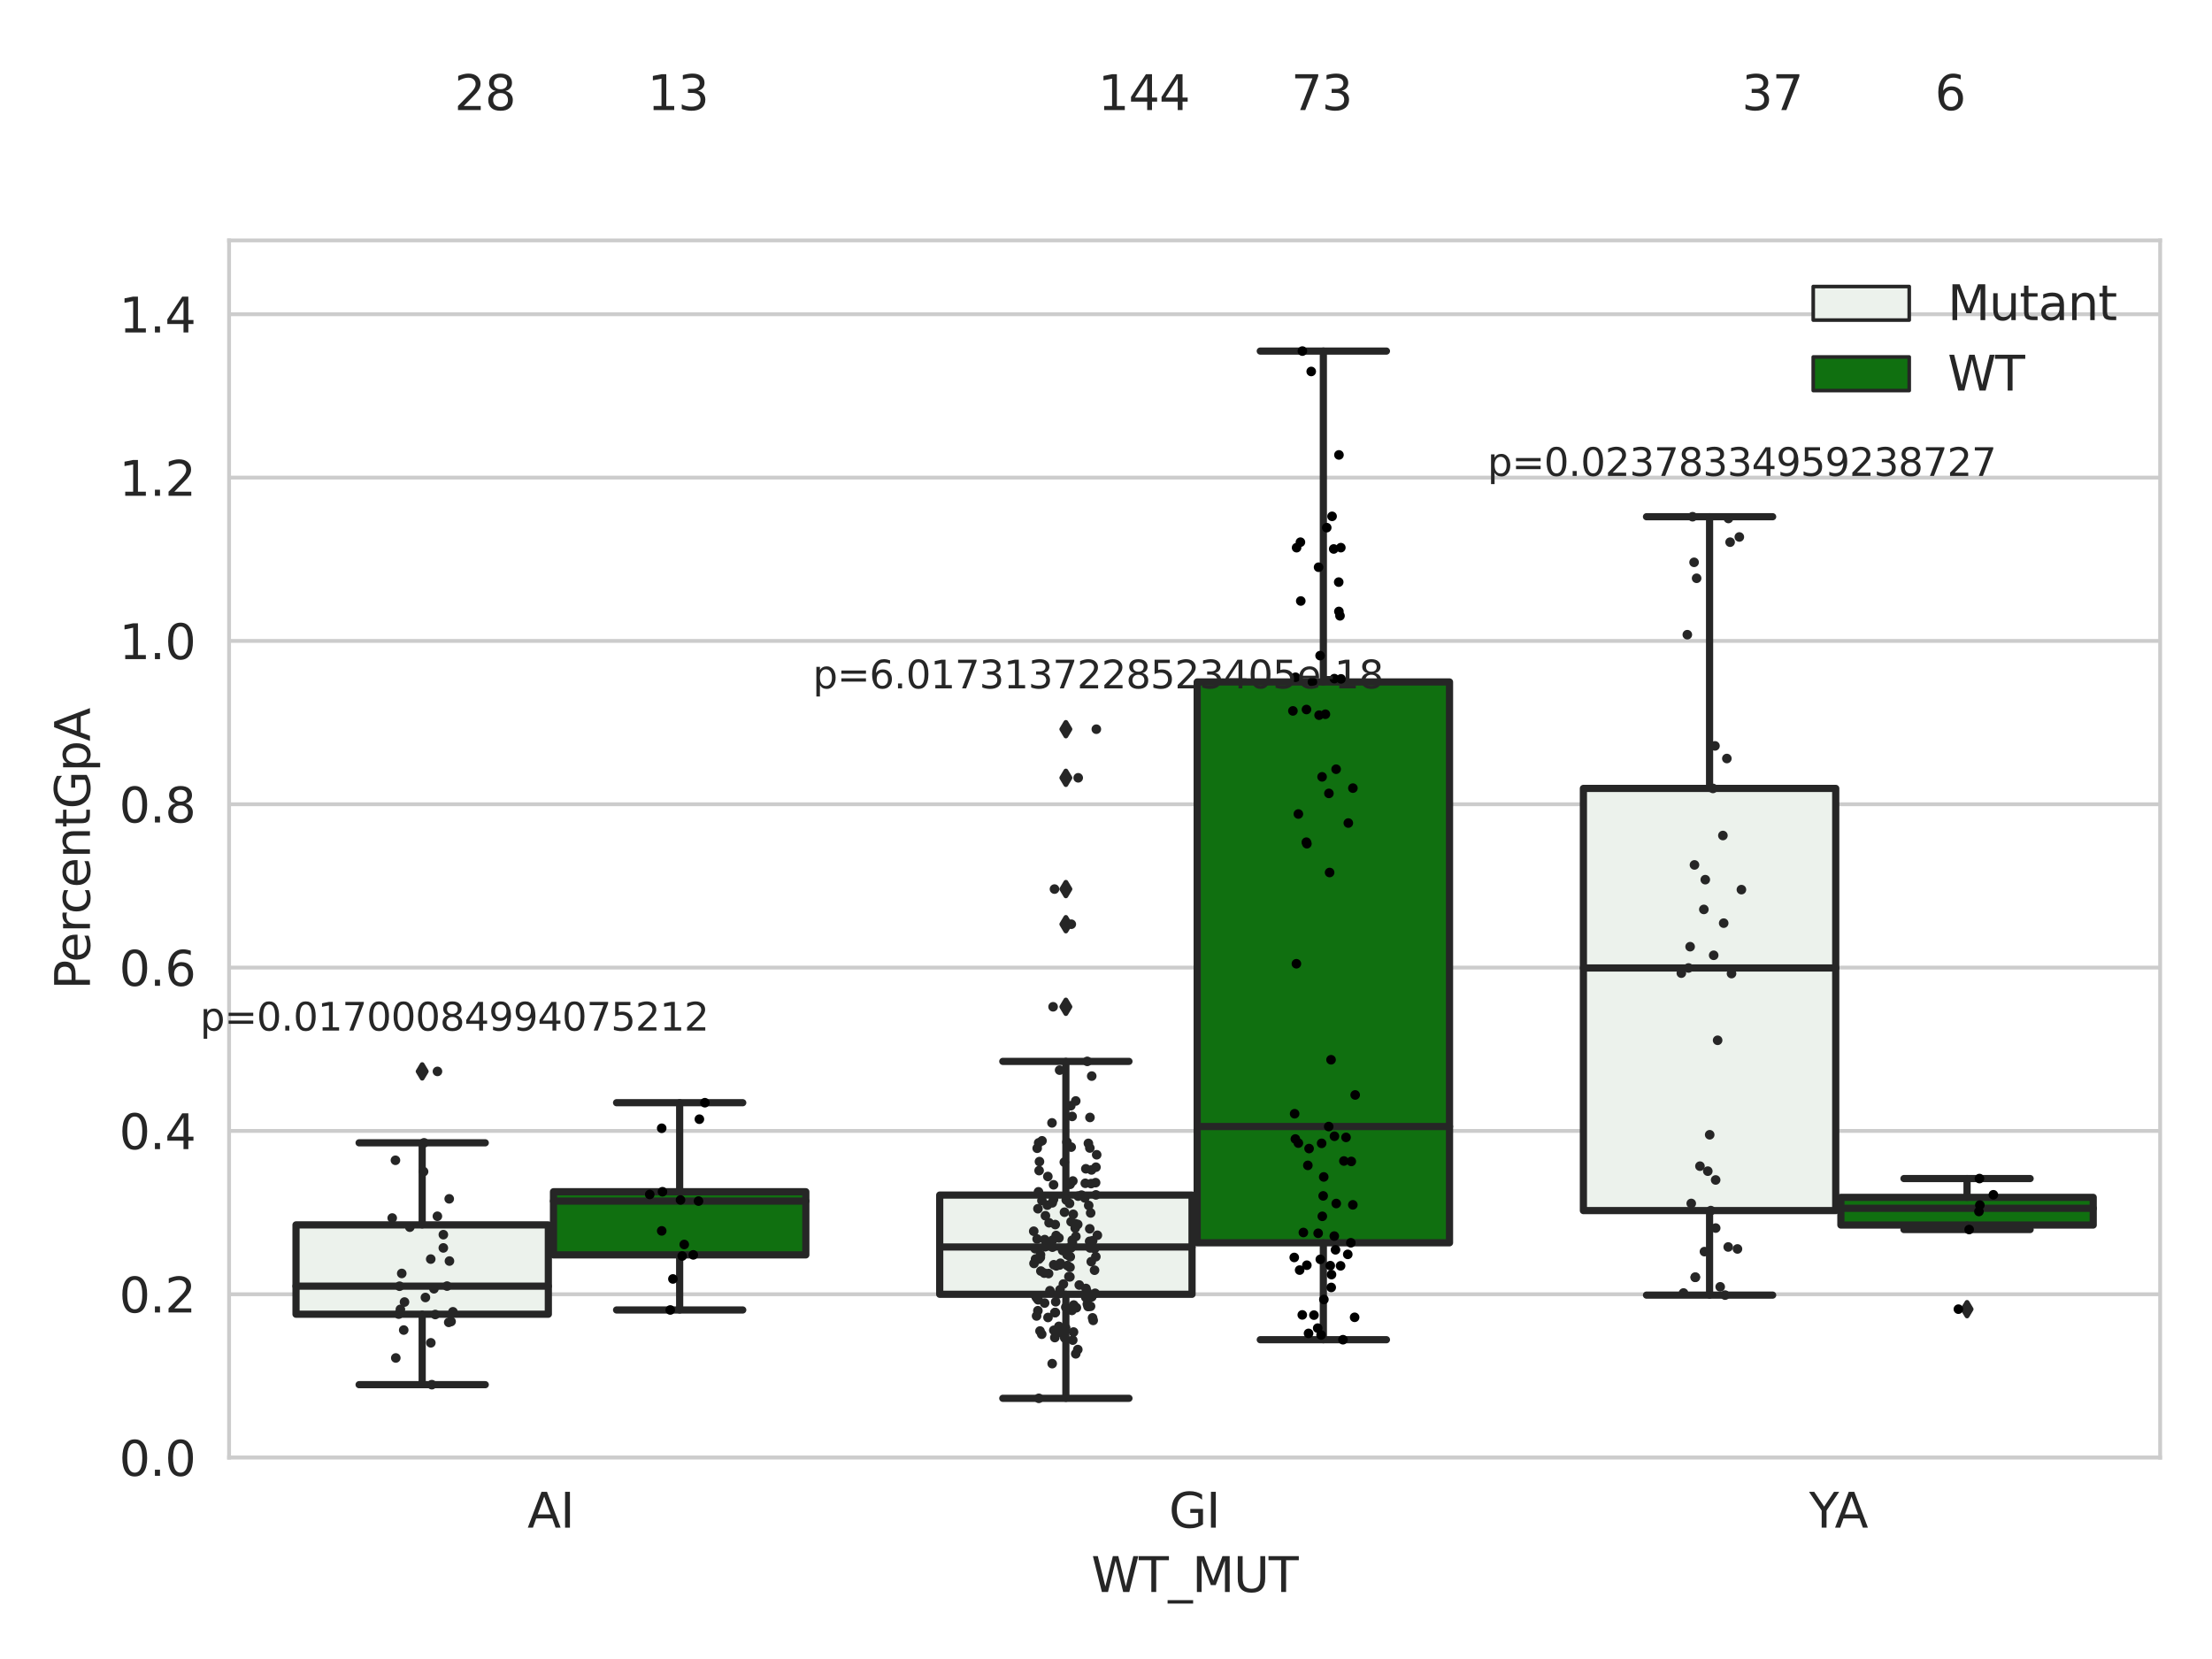 <?xml version="1.0" encoding="utf-8" standalone="no"?>
<!DOCTYPE svg PUBLIC "-//W3C//DTD SVG 1.1//EN"
  "http://www.w3.org/Graphics/SVG/1.1/DTD/svg11.dtd">
<svg xmlns:xlink="http://www.w3.org/1999/xlink" width="460.8pt" height="345.6pt" viewBox="0 0 460.8 345.6" xmlns="http://www.w3.org/2000/svg" version="1.1">
 <defs>
  <style type="text/css">*{stroke-linejoin: round; stroke-linecap: butt}</style>
 </defs>
 <g id="figure_1">
  <g id="patch_1">
   <path d="M 0 345.6 
L 460.8 345.6 
L 460.8 0 
L 0 0 
z
" style="fill: #ffffff"/>
  </g>
  <g id="axes_1">
   <g id="patch_2">
    <path d="M 47.72 303.64 
L 450 303.64 
L 450 50.085 
L 47.72 50.085 
z
" style="fill: #ffffff"/>
   </g>
   <g id="matplotlib.axis_1">
    <g id="xtick_1">
     <g id="text_1">
      <!-- AI -->
      <g style="fill: #262626" transform="translate(109.871 318.238)scale(0.1 -0.1)">
       <defs>
        <path id="DejaVuSans-41" d="M 2188 4044 
L 1331 1722 
L 3047 1722 
L 2188 4044 
z
M 1831 4666 
L 2547 4666 
L 4325 0 
L 3669 0 
L 3244 1197 
L 1141 1197 
L 716 0 
L 50 0 
L 1831 4666 
z
" transform="scale(0.016)"/>
        <path id="DejaVuSans-49" d="M 628 4666 
L 1259 4666 
L 1259 0 
L 628 0 
L 628 4666 
z
" transform="scale(0.016)"/>
       </defs>
       <use xlink:href="#DejaVuSans-41"/>
       <use xlink:href="#DejaVuSans-49" x="68.408"/>
      </g>
     </g>
    </g>
    <g id="xtick_2">
     <g id="text_2">
      <!-- GI -->
      <g style="fill: #262626" transform="translate(243.511 318.238)scale(0.1 -0.1)">
       <defs>
        <path id="DejaVuSans-47" d="M 3809 666 
L 3809 1919 
L 2778 1919 
L 2778 2438 
L 4434 2438 
L 4434 434 
Q 4069 175 3628 42 
Q 3188 -91 2688 -91 
Q 1594 -91 976 548 
Q 359 1188 359 2328 
Q 359 3472 976 4111 
Q 1594 4750 2688 4750 
Q 3144 4750 3555 4637 
Q 3966 4525 4313 4306 
L 4313 3634 
Q 3963 3931 3569 4081 
Q 3175 4231 2741 4231 
Q 1884 4231 1454 3753 
Q 1025 3275 1025 2328 
Q 1025 1384 1454 906 
Q 1884 428 2741 428 
Q 3075 428 3337 486 
Q 3600 544 3809 666 
z
" transform="scale(0.016)"/>
       </defs>
       <use xlink:href="#DejaVuSans-47"/>
       <use xlink:href="#DejaVuSans-49" x="77.49"/>
      </g>
     </g>
    </g>
    <g id="xtick_3">
     <g id="text_3">
      <!-- YA -->
      <g style="fill: #262626" transform="translate(376.867 318.238)scale(0.1 -0.1)">
       <defs>
        <path id="DejaVuSans-59" d="M -13 4666 
L 666 4666 
L 1959 2747 
L 3244 4666 
L 3922 4666 
L 2272 2222 
L 2272 0 
L 1638 0 
L 1638 2222 
L -13 4666 
z
" transform="scale(0.016)"/>
       </defs>
       <use xlink:href="#DejaVuSans-59"/>
       <use xlink:href="#DejaVuSans-41" x="53.334"/>
      </g>
     </g>
    </g>
    <g id="text_4">
     <!-- WT_MUT -->
     <g style="fill: #262626" transform="translate(227.335 331.638)scale(0.1 -0.1)">
      <defs>
       <path id="DejaVuSans-57" d="M 213 4666 
L 850 4666 
L 1831 722 
L 2809 4666 
L 3519 4666 
L 4500 722 
L 5478 4666 
L 6119 4666 
L 4947 0 
L 4153 0 
L 3169 4050 
L 2175 0 
L 1381 0 
L 213 4666 
z
" transform="scale(0.016)"/>
       <path id="DejaVuSans-54" d="M -19 4666 
L 3928 4666 
L 3928 4134 
L 2272 4134 
L 2272 0 
L 1638 0 
L 1638 4134 
L -19 4134 
L -19 4666 
z
" transform="scale(0.016)"/>
       <path id="DejaVuSans-5f" d="M 3263 -1063 
L 3263 -1509 
L -63 -1509 
L -63 -1063 
L 3263 -1063 
z
" transform="scale(0.016)"/>
       <path id="DejaVuSans-4d" d="M 628 4666 
L 1569 4666 
L 2759 1491 
L 3956 4666 
L 4897 4666 
L 4897 0 
L 4281 0 
L 4281 4097 
L 3078 897 
L 2444 897 
L 1241 4097 
L 1241 0 
L 628 0 
L 628 4666 
z
" transform="scale(0.016)"/>
       <path id="DejaVuSans-55" d="M 556 4666 
L 1191 4666 
L 1191 1831 
Q 1191 1081 1462 751 
Q 1734 422 2344 422 
Q 2950 422 3222 751 
Q 3494 1081 3494 1831 
L 3494 4666 
L 4128 4666 
L 4128 1753 
Q 4128 841 3676 375 
Q 3225 -91 2344 -91 
Q 1459 -91 1007 375 
Q 556 841 556 1753 
L 556 4666 
z
" transform="scale(0.016)"/>
      </defs>
      <use xlink:href="#DejaVuSans-57"/>
      <use xlink:href="#DejaVuSans-54" x="98.877"/>
      <use xlink:href="#DejaVuSans-5f" x="159.961"/>
      <use xlink:href="#DejaVuSans-4d" x="209.961"/>
      <use xlink:href="#DejaVuSans-55" x="296.24"/>
      <use xlink:href="#DejaVuSans-54" x="369.434"/>
     </g>
    </g>
   </g>
   <g id="matplotlib.axis_2">
    <g id="ytick_1">
     <g id="line2d_1">
      <path d="M 47.72 303.64 
L 450 303.64 
" clip-path="url(#p817c7fa70f)" style="fill: none; stroke: #cccccc; stroke-width: 0.8; stroke-linecap: round"/>
     </g>
     <g id="text_5">
      <!-- 0.0 -->
      <g style="fill: #262626" transform="translate(24.817 307.439)scale(0.1 -0.1)">
       <defs>
        <path id="DejaVuSans-30" d="M 2034 4250 
Q 1547 4250 1301 3770 
Q 1056 3291 1056 2328 
Q 1056 1369 1301 889 
Q 1547 409 2034 409 
Q 2525 409 2770 889 
Q 3016 1369 3016 2328 
Q 3016 3291 2770 3770 
Q 2525 4250 2034 4250 
z
M 2034 4750 
Q 2819 4750 3233 4129 
Q 3647 3509 3647 2328 
Q 3647 1150 3233 529 
Q 2819 -91 2034 -91 
Q 1250 -91 836 529 
Q 422 1150 422 2328 
Q 422 3509 836 4129 
Q 1250 4750 2034 4750 
z
" transform="scale(0.016)"/>
        <path id="DejaVuSans-2e" d="M 684 794 
L 1344 794 
L 1344 0 
L 684 0 
L 684 794 
z
" transform="scale(0.016)"/>
       </defs>
       <use xlink:href="#DejaVuSans-30"/>
       <use xlink:href="#DejaVuSans-2e" x="63.623"/>
       <use xlink:href="#DejaVuSans-30" x="95.41"/>
      </g>
     </g>
    </g>
    <g id="ytick_2">
     <g id="line2d_2">
      <path d="M 47.72 269.614 
L 450 269.614 
" clip-path="url(#p817c7fa70f)" style="fill: none; stroke: #cccccc; stroke-width: 0.8; stroke-linecap: round"/>
     </g>
     <g id="text_6">
      <!-- 0.2 -->
      <g style="fill: #262626" transform="translate(24.817 273.413)scale(0.1 -0.1)">
       <defs>
        <path id="DejaVuSans-32" d="M 1228 531 
L 3431 531 
L 3431 0 
L 469 0 
L 469 531 
Q 828 903 1448 1529 
Q 2069 2156 2228 2338 
Q 2531 2678 2651 2914 
Q 2772 3150 2772 3378 
Q 2772 3750 2511 3984 
Q 2250 4219 1831 4219 
Q 1534 4219 1204 4116 
Q 875 4013 500 3803 
L 500 4441 
Q 881 4594 1212 4672 
Q 1544 4750 1819 4750 
Q 2544 4750 2975 4387 
Q 3406 4025 3406 3419 
Q 3406 3131 3298 2873 
Q 3191 2616 2906 2266 
Q 2828 2175 2409 1742 
Q 1991 1309 1228 531 
z
" transform="scale(0.016)"/>
       </defs>
       <use xlink:href="#DejaVuSans-30"/>
       <use xlink:href="#DejaVuSans-2e" x="63.623"/>
       <use xlink:href="#DejaVuSans-32" x="95.41"/>
      </g>
     </g>
    </g>
    <g id="ytick_3">
     <g id="line2d_3">
      <path d="M 47.72 235.589 
L 450 235.589 
" clip-path="url(#p817c7fa70f)" style="fill: none; stroke: #cccccc; stroke-width: 0.8; stroke-linecap: round"/>
     </g>
     <g id="text_7">
      <!-- 0.4 -->
      <g style="fill: #262626" transform="translate(24.817 239.388)scale(0.1 -0.1)">
       <defs>
        <path id="DejaVuSans-34" d="M 2419 4116 
L 825 1625 
L 2419 1625 
L 2419 4116 
z
M 2253 4666 
L 3047 4666 
L 3047 1625 
L 3713 1625 
L 3713 1100 
L 3047 1100 
L 3047 0 
L 2419 0 
L 2419 1100 
L 313 1100 
L 313 1709 
L 2253 4666 
z
" transform="scale(0.016)"/>
       </defs>
       <use xlink:href="#DejaVuSans-30"/>
       <use xlink:href="#DejaVuSans-2e" x="63.623"/>
       <use xlink:href="#DejaVuSans-34" x="95.41"/>
      </g>
     </g>
    </g>
    <g id="ytick_4">
     <g id="line2d_4">
      <path d="M 47.72 201.563 
L 450 201.563 
" clip-path="url(#p817c7fa70f)" style="fill: none; stroke: #cccccc; stroke-width: 0.8; stroke-linecap: round"/>
     </g>
     <g id="text_8">
      <!-- 0.6 -->
      <g style="fill: #262626" transform="translate(24.817 205.362)scale(0.1 -0.1)">
       <defs>
        <path id="DejaVuSans-36" d="M 2113 2584 
Q 1688 2584 1439 2293 
Q 1191 2003 1191 1497 
Q 1191 994 1439 701 
Q 1688 409 2113 409 
Q 2538 409 2786 701 
Q 3034 994 3034 1497 
Q 3034 2003 2786 2293 
Q 2538 2584 2113 2584 
z
M 3366 4563 
L 3366 3988 
Q 3128 4100 2886 4159 
Q 2644 4219 2406 4219 
Q 1781 4219 1451 3797 
Q 1122 3375 1075 2522 
Q 1259 2794 1537 2939 
Q 1816 3084 2150 3084 
Q 2853 3084 3261 2657 
Q 3669 2231 3669 1497 
Q 3669 778 3244 343 
Q 2819 -91 2113 -91 
Q 1303 -91 875 529 
Q 447 1150 447 2328 
Q 447 3434 972 4092 
Q 1497 4750 2381 4750 
Q 2619 4750 2861 4703 
Q 3103 4656 3366 4563 
z
" transform="scale(0.016)"/>
       </defs>
       <use xlink:href="#DejaVuSans-30"/>
       <use xlink:href="#DejaVuSans-2e" x="63.623"/>
       <use xlink:href="#DejaVuSans-36" x="95.41"/>
      </g>
     </g>
    </g>
    <g id="ytick_5">
     <g id="line2d_5">
      <path d="M 47.72 167.537 
L 450 167.537 
" clip-path="url(#p817c7fa70f)" style="fill: none; stroke: #cccccc; stroke-width: 0.8; stroke-linecap: round"/>
     </g>
     <g id="text_9">
      <!-- 0.8 -->
      <g style="fill: #262626" transform="translate(24.817 171.336)scale(0.1 -0.1)">
       <defs>
        <path id="DejaVuSans-38" d="M 2034 2216 
Q 1584 2216 1326 1975 
Q 1069 1734 1069 1313 
Q 1069 891 1326 650 
Q 1584 409 2034 409 
Q 2484 409 2743 651 
Q 3003 894 3003 1313 
Q 3003 1734 2745 1975 
Q 2488 2216 2034 2216 
z
M 1403 2484 
Q 997 2584 770 2862 
Q 544 3141 544 3541 
Q 544 4100 942 4425 
Q 1341 4750 2034 4750 
Q 2731 4750 3128 4425 
Q 3525 4100 3525 3541 
Q 3525 3141 3298 2862 
Q 3072 2584 2669 2484 
Q 3125 2378 3379 2068 
Q 3634 1759 3634 1313 
Q 3634 634 3220 271 
Q 2806 -91 2034 -91 
Q 1263 -91 848 271 
Q 434 634 434 1313 
Q 434 1759 690 2068 
Q 947 2378 1403 2484 
z
M 1172 3481 
Q 1172 3119 1398 2916 
Q 1625 2713 2034 2713 
Q 2441 2713 2670 2916 
Q 2900 3119 2900 3481 
Q 2900 3844 2670 4047 
Q 2441 4250 2034 4250 
Q 1625 4250 1398 4047 
Q 1172 3844 1172 3481 
z
" transform="scale(0.016)"/>
       </defs>
       <use xlink:href="#DejaVuSans-30"/>
       <use xlink:href="#DejaVuSans-2e" x="63.623"/>
       <use xlink:href="#DejaVuSans-38" x="95.41"/>
      </g>
     </g>
    </g>
    <g id="ytick_6">
     <g id="line2d_6">
      <path d="M 47.72 133.511 
L 450 133.511 
" clip-path="url(#p817c7fa70f)" style="fill: none; stroke: #cccccc; stroke-width: 0.8; stroke-linecap: round"/>
     </g>
     <g id="text_10">
      <!-- 1.0 -->
      <g style="fill: #262626" transform="translate(24.817 137.311)scale(0.1 -0.1)">
       <defs>
        <path id="DejaVuSans-31" d="M 794 531 
L 1825 531 
L 1825 4091 
L 703 3866 
L 703 4441 
L 1819 4666 
L 2450 4666 
L 2450 531 
L 3481 531 
L 3481 0 
L 794 0 
L 794 531 
z
" transform="scale(0.016)"/>
       </defs>
       <use xlink:href="#DejaVuSans-31"/>
       <use xlink:href="#DejaVuSans-2e" x="63.623"/>
       <use xlink:href="#DejaVuSans-30" x="95.41"/>
      </g>
     </g>
    </g>
    <g id="ytick_7">
     <g id="line2d_7">
      <path d="M 47.72 99.486 
L 450 99.486 
" clip-path="url(#p817c7fa70f)" style="fill: none; stroke: #cccccc; stroke-width: 0.8; stroke-linecap: round"/>
     </g>
     <g id="text_11">
      <!-- 1.2 -->
      <g style="fill: #262626" transform="translate(24.817 103.285)scale(0.1 -0.1)">
       <use xlink:href="#DejaVuSans-31"/>
       <use xlink:href="#DejaVuSans-2e" x="63.623"/>
       <use xlink:href="#DejaVuSans-32" x="95.41"/>
      </g>
     </g>
    </g>
    <g id="ytick_8">
     <g id="line2d_8">
      <path d="M 47.72 65.46 
L 450 65.46 
" clip-path="url(#p817c7fa70f)" style="fill: none; stroke: #cccccc; stroke-width: 0.8; stroke-linecap: round"/>
     </g>
     <g id="text_12">
      <!-- 1.4 -->
      <g style="fill: #262626" transform="translate(24.817 69.259)scale(0.1 -0.1)">
       <use xlink:href="#DejaVuSans-31"/>
       <use xlink:href="#DejaVuSans-2e" x="63.623"/>
       <use xlink:href="#DejaVuSans-34" x="95.41"/>
      </g>
     </g>
    </g>
    <g id="text_13">
     <!-- PercentGpA -->
     <g style="fill: #262626" transform="translate(18.737 206.139)rotate(-90)scale(0.1 -0.1)">
      <defs>
       <path id="DejaVuSans-50" d="M 1259 4147 
L 1259 2394 
L 2053 2394 
Q 2494 2394 2734 2622 
Q 2975 2850 2975 3272 
Q 2975 3691 2734 3919 
Q 2494 4147 2053 4147 
L 1259 4147 
z
M 628 4666 
L 2053 4666 
Q 2838 4666 3239 4311 
Q 3641 3956 3641 3272 
Q 3641 2581 3239 2228 
Q 2838 1875 2053 1875 
L 1259 1875 
L 1259 0 
L 628 0 
L 628 4666 
z
" transform="scale(0.016)"/>
       <path id="DejaVuSans-65" d="M 3597 1894 
L 3597 1613 
L 953 1613 
Q 991 1019 1311 708 
Q 1631 397 2203 397 
Q 2534 397 2845 478 
Q 3156 559 3463 722 
L 3463 178 
Q 3153 47 2828 -22 
Q 2503 -91 2169 -91 
Q 1331 -91 842 396 
Q 353 884 353 1716 
Q 353 2575 817 3079 
Q 1281 3584 2069 3584 
Q 2775 3584 3186 3129 
Q 3597 2675 3597 1894 
z
M 3022 2063 
Q 3016 2534 2758 2815 
Q 2500 3097 2075 3097 
Q 1594 3097 1305 2825 
Q 1016 2553 972 2059 
L 3022 2063 
z
" transform="scale(0.016)"/>
       <path id="DejaVuSans-72" d="M 2631 2963 
Q 2534 3019 2420 3045 
Q 2306 3072 2169 3072 
Q 1681 3072 1420 2755 
Q 1159 2438 1159 1844 
L 1159 0 
L 581 0 
L 581 3500 
L 1159 3500 
L 1159 2956 
Q 1341 3275 1631 3429 
Q 1922 3584 2338 3584 
Q 2397 3584 2469 3576 
Q 2541 3569 2628 3553 
L 2631 2963 
z
" transform="scale(0.016)"/>
       <path id="DejaVuSans-63" d="M 3122 3366 
L 3122 2828 
Q 2878 2963 2633 3030 
Q 2388 3097 2138 3097 
Q 1578 3097 1268 2742 
Q 959 2388 959 1747 
Q 959 1106 1268 751 
Q 1578 397 2138 397 
Q 2388 397 2633 464 
Q 2878 531 3122 666 
L 3122 134 
Q 2881 22 2623 -34 
Q 2366 -91 2075 -91 
Q 1284 -91 818 406 
Q 353 903 353 1747 
Q 353 2603 823 3093 
Q 1294 3584 2113 3584 
Q 2378 3584 2631 3529 
Q 2884 3475 3122 3366 
z
" transform="scale(0.016)"/>
       <path id="DejaVuSans-6e" d="M 3513 2113 
L 3513 0 
L 2938 0 
L 2938 2094 
Q 2938 2591 2744 2837 
Q 2550 3084 2163 3084 
Q 1697 3084 1428 2787 
Q 1159 2491 1159 1978 
L 1159 0 
L 581 0 
L 581 3500 
L 1159 3500 
L 1159 2956 
Q 1366 3272 1645 3428 
Q 1925 3584 2291 3584 
Q 2894 3584 3203 3211 
Q 3513 2838 3513 2113 
z
" transform="scale(0.016)"/>
       <path id="DejaVuSans-74" d="M 1172 4494 
L 1172 3500 
L 2356 3500 
L 2356 3053 
L 1172 3053 
L 1172 1153 
Q 1172 725 1289 603 
Q 1406 481 1766 481 
L 2356 481 
L 2356 0 
L 1766 0 
Q 1100 0 847 248 
Q 594 497 594 1153 
L 594 3053 
L 172 3053 
L 172 3500 
L 594 3500 
L 594 4494 
L 1172 4494 
z
" transform="scale(0.016)"/>
       <path id="DejaVuSans-70" d="M 1159 525 
L 1159 -1331 
L 581 -1331 
L 581 3500 
L 1159 3500 
L 1159 2969 
Q 1341 3281 1617 3432 
Q 1894 3584 2278 3584 
Q 2916 3584 3314 3078 
Q 3713 2572 3713 1747 
Q 3713 922 3314 415 
Q 2916 -91 2278 -91 
Q 1894 -91 1617 61 
Q 1341 213 1159 525 
z
M 3116 1747 
Q 3116 2381 2855 2742 
Q 2594 3103 2138 3103 
Q 1681 3103 1420 2742 
Q 1159 2381 1159 1747 
Q 1159 1113 1420 752 
Q 1681 391 2138 391 
Q 2594 391 2855 752 
Q 3116 1113 3116 1747 
z
" transform="scale(0.016)"/>
      </defs>
      <use xlink:href="#DejaVuSans-50"/>
      <use xlink:href="#DejaVuSans-65" x="56.678"/>
      <use xlink:href="#DejaVuSans-72" x="118.201"/>
      <use xlink:href="#DejaVuSans-63" x="157.064"/>
      <use xlink:href="#DejaVuSans-65" x="212.045"/>
      <use xlink:href="#DejaVuSans-6e" x="273.568"/>
      <use xlink:href="#DejaVuSans-74" x="336.947"/>
      <use xlink:href="#DejaVuSans-47" x="376.156"/>
      <use xlink:href="#DejaVuSans-70" x="453.646"/>
      <use xlink:href="#DejaVuSans-41" x="517.123"/>
     </g>
    </g>
   </g>
   <g id="patch_3">
    <path d="M 61.666 273.776 
L 114.23 273.776 
L 114.23 255.166 
L 61.666 255.166 
L 61.666 273.776 
z
" clip-path="url(#p817c7fa70f)" style="fill: #ecf2ec; stroke: #262626; stroke-width: 1.5; stroke-linejoin: miter"/>
   </g>
   <g id="patch_4">
    <path d="M 115.303 261.414 
L 167.868 261.414 
L 167.868 248.261 
L 115.303 248.261 
L 115.303 261.414 
z
" clip-path="url(#p817c7fa70f)" style="fill: #107010; stroke: #262626; stroke-width: 1.5; stroke-linejoin: miter"/>
   </g>
   <g id="patch_5">
    <path d="M 195.759 269.622 
L 248.324 269.622 
L 248.324 248.952 
L 195.759 248.952 
L 195.759 269.622 
z
" clip-path="url(#p817c7fa70f)" style="fill: #ecf2ec; stroke: #262626; stroke-width: 1.5; stroke-linejoin: miter"/>
   </g>
   <g id="patch_6">
    <path d="M 249.396 258.894 
L 301.961 258.894 
L 301.961 142.064 
L 249.396 142.064 
L 249.396 258.894 
z
" clip-path="url(#p817c7fa70f)" style="fill: #107010; stroke: #262626; stroke-width: 1.5; stroke-linejoin: miter"/>
   </g>
   <g id="patch_7">
    <path d="M 329.852 252.189 
L 382.417 252.189 
L 382.417 164.241 
L 329.852 164.241 
L 329.852 252.189 
z
" clip-path="url(#p817c7fa70f)" style="fill: #ecf2ec; stroke: #262626; stroke-width: 1.5; stroke-linejoin: miter"/>
   </g>
   <g id="patch_8">
    <path d="M 383.49 255.196 
L 436.054 255.196 
L 436.054 249.431 
L 383.49 249.431 
L 383.49 255.196 
z
" clip-path="url(#p817c7fa70f)" style="fill: #107010; stroke: #262626; stroke-width: 1.5; stroke-linejoin: miter"/>
   </g>
   <g id="patch_9">
    <path d="M 114.767 303.64 
L 114.767 303.64 
L 114.767 303.64 
L 114.767 303.64 
z
" clip-path="url(#p817c7fa70f)" style="fill: #ecf2ec; stroke: #262626; stroke-width: 0.75; stroke-linejoin: miter"/>
   </g>
   <g id="patch_10">
    <path d="M 114.767 303.64 
L 114.767 303.64 
L 114.767 303.64 
L 114.767 303.64 
z
" clip-path="url(#p817c7fa70f)" style="fill: #107010; stroke: #262626; stroke-width: 0.75; stroke-linejoin: miter"/>
   </g>
   <g id="PathCollection_1"/>
   <g id="PathCollection_2"/>
   <g id="line2d_9">
    <path d="M 87.948 273.776 
L 87.948 288.453 
" clip-path="url(#p817c7fa70f)" style="fill: none; stroke: #262626; stroke-width: 1.5; stroke-linecap: round"/>
   </g>
   <g id="line2d_10">
    <path d="M 87.948 255.166 
L 87.948 238.07 
" clip-path="url(#p817c7fa70f)" style="fill: none; stroke: #262626; stroke-width: 1.5; stroke-linecap: round"/>
   </g>
   <g id="line2d_11">
    <path d="M 74.807 288.453 
L 101.089 288.453 
" clip-path="url(#p817c7fa70f)" style="fill: none; stroke: #262626; stroke-width: 1.5; stroke-linecap: round"/>
   </g>
   <g id="line2d_12">
    <path d="M 74.807 238.07 
L 101.089 238.07 
" clip-path="url(#p817c7fa70f)" style="fill: none; stroke: #262626; stroke-width: 1.5; stroke-linecap: round"/>
   </g>
   <g id="line2d_13">
    <defs>
     <path id="m1b177f123d" d="M -0 1.414 
L 0.849 0 
L 0 -1.414 
L -0.849 -0 
z
" style="stroke: #262626; stroke-linejoin: miter"/>
    </defs>
    <g clip-path="url(#p817c7fa70f)">
     <use xlink:href="#m1b177f123d" x="87.948" y="223.193" style="fill: #262626; stroke: #262626; stroke-linejoin: miter"/>
    </g>
   </g>
   <g id="line2d_14">
    <path d="M 141.585 261.414 
L 141.585 272.89 
" clip-path="url(#p817c7fa70f)" style="fill: none; stroke: #262626; stroke-width: 1.5; stroke-linecap: round"/>
   </g>
   <g id="line2d_15">
    <path d="M 141.585 248.261 
L 141.585 229.714 
" clip-path="url(#p817c7fa70f)" style="fill: none; stroke: #262626; stroke-width: 1.5; stroke-linecap: round"/>
   </g>
   <g id="line2d_16">
    <path d="M 128.444 272.89 
L 154.726 272.89 
" clip-path="url(#p817c7fa70f)" style="fill: none; stroke: #262626; stroke-width: 1.5; stroke-linecap: round"/>
   </g>
   <g id="line2d_17">
    <path d="M 128.444 229.714 
L 154.726 229.714 
" clip-path="url(#p817c7fa70f)" style="fill: none; stroke: #262626; stroke-width: 1.5; stroke-linecap: round"/>
   </g>
   <g id="line2d_18"/>
   <g id="line2d_19">
    <path d="M 222.041 269.622 
L 222.041 291.295 
" clip-path="url(#p817c7fa70f)" style="fill: none; stroke: #262626; stroke-width: 1.5; stroke-linecap: round"/>
   </g>
   <g id="line2d_20">
    <path d="M 222.041 248.952 
L 222.041 221.105 
" clip-path="url(#p817c7fa70f)" style="fill: none; stroke: #262626; stroke-width: 1.5; stroke-linecap: round"/>
   </g>
   <g id="line2d_21">
    <path d="M 208.9 291.295 
L 235.182 291.295 
" clip-path="url(#p817c7fa70f)" style="fill: none; stroke: #262626; stroke-width: 1.5; stroke-linecap: round"/>
   </g>
   <g id="line2d_22">
    <path d="M 208.9 221.105 
L 235.182 221.105 
" clip-path="url(#p817c7fa70f)" style="fill: none; stroke: #262626; stroke-width: 1.5; stroke-linecap: round"/>
   </g>
   <g id="line2d_23">
    <g clip-path="url(#p817c7fa70f)">
     <use xlink:href="#m1b177f123d" x="222.041" y="162.031" style="fill: #262626; stroke: #262626; stroke-linejoin: miter"/>
     <use xlink:href="#m1b177f123d" x="222.041" y="185.211" style="fill: #262626; stroke: #262626; stroke-linejoin: miter"/>
     <use xlink:href="#m1b177f123d" x="222.041" y="151.904" style="fill: #262626; stroke: #262626; stroke-linejoin: miter"/>
     <use xlink:href="#m1b177f123d" x="222.041" y="192.53" style="fill: #262626; stroke: #262626; stroke-linejoin: miter"/>
     <use xlink:href="#m1b177f123d" x="222.041" y="209.732" style="fill: #262626; stroke: #262626; stroke-linejoin: miter"/>
    </g>
   </g>
   <g id="line2d_24">
    <path d="M 275.679 258.894 
L 275.679 279.086 
" clip-path="url(#p817c7fa70f)" style="fill: none; stroke: #262626; stroke-width: 1.5; stroke-linecap: round"/>
   </g>
   <g id="line2d_25">
    <path d="M 275.679 142.064 
L 275.679 73.136 
" clip-path="url(#p817c7fa70f)" style="fill: none; stroke: #262626; stroke-width: 1.5; stroke-linecap: round"/>
   </g>
   <g id="line2d_26">
    <path d="M 262.538 279.086 
L 288.82 279.086 
" clip-path="url(#p817c7fa70f)" style="fill: none; stroke: #262626; stroke-width: 1.5; stroke-linecap: round"/>
   </g>
   <g id="line2d_27">
    <path d="M 262.538 73.136 
L 288.82 73.136 
" clip-path="url(#p817c7fa70f)" style="fill: none; stroke: #262626; stroke-width: 1.5; stroke-linecap: round"/>
   </g>
   <g id="line2d_28"/>
   <g id="line2d_29">
    <path d="M 356.135 252.189 
L 356.135 269.795 
" clip-path="url(#p817c7fa70f)" style="fill: none; stroke: #262626; stroke-width: 1.5; stroke-linecap: round"/>
   </g>
   <g id="line2d_30">
    <path d="M 356.135 164.241 
L 356.135 107.644 
" clip-path="url(#p817c7fa70f)" style="fill: none; stroke: #262626; stroke-width: 1.5; stroke-linecap: round"/>
   </g>
   <g id="line2d_31">
    <path d="M 342.994 269.795 
L 369.276 269.795 
" clip-path="url(#p817c7fa70f)" style="fill: none; stroke: #262626; stroke-width: 1.5; stroke-linecap: round"/>
   </g>
   <g id="line2d_32">
    <path d="M 342.994 107.644 
L 369.276 107.644 
" clip-path="url(#p817c7fa70f)" style="fill: none; stroke: #262626; stroke-width: 1.5; stroke-linecap: round"/>
   </g>
   <g id="line2d_33"/>
   <g id="line2d_34">
    <path d="M 409.772 255.196 
L 409.772 256.136 
" clip-path="url(#p817c7fa70f)" style="fill: none; stroke: #262626; stroke-width: 1.5; stroke-linecap: round"/>
   </g>
   <g id="line2d_35">
    <path d="M 409.772 249.431 
L 409.772 245.516 
" clip-path="url(#p817c7fa70f)" style="fill: none; stroke: #262626; stroke-width: 1.5; stroke-linecap: round"/>
   </g>
   <g id="line2d_36">
    <path d="M 396.631 256.136 
L 422.913 256.136 
" clip-path="url(#p817c7fa70f)" style="fill: none; stroke: #262626; stroke-width: 1.5; stroke-linecap: round"/>
   </g>
   <g id="line2d_37">
    <path d="M 396.631 245.516 
L 422.913 245.516 
" clip-path="url(#p817c7fa70f)" style="fill: none; stroke: #262626; stroke-width: 1.5; stroke-linecap: round"/>
   </g>
   <g id="line2d_38">
    <g clip-path="url(#p817c7fa70f)">
     <use xlink:href="#m1b177f123d" x="409.772" y="272.722" style="fill: #262626; stroke: #262626; stroke-linejoin: miter"/>
    </g>
   </g>
   <g id="line2d_39">
    <path d="M 61.666 267.929 
L 114.23 267.929 
" clip-path="url(#p817c7fa70f)" style="fill: none; stroke: #262626; stroke-width: 1.5; stroke-linecap: round"/>
   </g>
   <g id="line2d_40">
    <path d="M 115.303 250.209 
L 167.868 250.209 
" clip-path="url(#p817c7fa70f)" style="fill: none; stroke: #262626; stroke-width: 1.5; stroke-linecap: round"/>
   </g>
   <g id="line2d_41">
    <path d="M 195.759 259.767 
L 248.324 259.767 
" clip-path="url(#p817c7fa70f)" style="fill: none; stroke: #262626; stroke-width: 1.5; stroke-linecap: round"/>
   </g>
   <g id="line2d_42">
    <path d="M 249.396 234.68 
L 301.961 234.68 
" clip-path="url(#p817c7fa70f)" style="fill: none; stroke: #262626; stroke-width: 1.5; stroke-linecap: round"/>
   </g>
   <g id="line2d_43">
    <path d="M 329.852 201.647 
L 382.417 201.647 
" clip-path="url(#p817c7fa70f)" style="fill: none; stroke: #262626; stroke-width: 1.5; stroke-linecap: round"/>
   </g>
   <g id="line2d_44">
    <path d="M 383.49 251.71 
L 436.054 251.71 
" clip-path="url(#p817c7fa70f)" style="fill: none; stroke: #262626; stroke-width: 1.5; stroke-linecap: round"/>
   </g>
   <g id="patch_11">
    <path d="M 47.72 303.64 
L 47.72 50.085 
" style="fill: none; stroke: #cccccc; stroke-width: 0.8; stroke-linejoin: miter; stroke-linecap: square"/>
   </g>
   <g id="patch_12">
    <path d="M 450 303.64 
L 450 50.085 
" style="fill: none; stroke: #cccccc; stroke-width: 0.8; stroke-linejoin: miter; stroke-linecap: square"/>
   </g>
   <g id="patch_13">
    <path d="M 47.72 303.64 
L 450 303.64 
" style="fill: none; stroke: #cccccc; stroke-width: 0.8; stroke-linejoin: miter; stroke-linecap: square"/>
   </g>
   <g id="patch_14">
    <path d="M 47.72 50.085 
L 450 50.085 
" style="fill: none; stroke: #cccccc; stroke-width: 0.8; stroke-linejoin: miter; stroke-linecap: square"/>
   </g>
   <g id="PathCollection_3">
    <defs>
     <path id="C0_0_a5d8e4945e" d="M 0 1 
C 0.265 1 0.52 0.895 0.707 0.707 
C 0.895 0.52 1 0.265 1 -0 
C 1 -0.265 0.895 -0.52 0.707 -0.707 
C 0.52 -0.895 0.265 -1 0 -1 
C -0.265 -1 -0.52 -0.895 -0.707 -0.707 
C -0.895 -0.52 -1 -0.265 -1 0 
C -1 0.265 -0.895 0.52 -0.707 0.707 
C -0.52 0.895 -0.265 1 0 1 
z
"/>
    </defs>
    <g clip-path="url(#p817c7fa70f)">
     <use xlink:href="#C0_0_a5d8e4945e" x="82.378" y="241.709" style="fill: #262626"/>
    </g>
    <g clip-path="url(#p817c7fa70f)">
     <use xlink:href="#C0_0_a5d8e4945e" x="91.131" y="223.193" style="fill: #262626"/>
    </g>
    <g clip-path="url(#p817c7fa70f)">
     <use xlink:href="#C0_0_a5d8e4945e" x="83.408" y="272.766" style="fill: #262626"/>
    </g>
    <g clip-path="url(#p817c7fa70f)">
     <use xlink:href="#C0_0_a5d8e4945e" x="90.674" y="273.84" style="fill: #262626"/>
    </g>
    <g clip-path="url(#p817c7fa70f)">
     <use xlink:href="#C0_0_a5d8e4945e" x="88.339" y="238.07" style="fill: #262626"/>
    </g>
    <g clip-path="url(#p817c7fa70f)">
     <use xlink:href="#C0_0_a5d8e4945e" x="93.629" y="262.701" style="fill: #262626"/>
    </g>
    <g clip-path="url(#p817c7fa70f)">
     <use xlink:href="#C0_0_a5d8e4945e" x="93.971" y="275.295" style="fill: #262626"/>
    </g>
    <g clip-path="url(#p817c7fa70f)">
     <use xlink:href="#C0_0_a5d8e4945e" x="94.353" y="273.271" style="fill: #262626"/>
    </g>
    <g clip-path="url(#p817c7fa70f)">
     <use xlink:href="#C0_0_a5d8e4945e" x="89.959" y="288.453" style="fill: #262626"/>
    </g>
    <g clip-path="url(#p817c7fa70f)">
     <use xlink:href="#C0_0_a5d8e4945e" x="89.73" y="262.291" style="fill: #262626"/>
    </g>
    <g clip-path="url(#p817c7fa70f)">
     <use xlink:href="#C0_0_a5d8e4945e" x="89.749" y="279.733" style="fill: #262626"/>
    </g>
    <g clip-path="url(#p817c7fa70f)">
     <use xlink:href="#C0_0_a5d8e4945e" x="84.265" y="271.238" style="fill: #262626"/>
    </g>
    <g clip-path="url(#p817c7fa70f)">
     <use xlink:href="#C0_0_a5d8e4945e" x="91.116" y="253.365" style="fill: #262626"/>
    </g>
    <g clip-path="url(#p817c7fa70f)">
     <use xlink:href="#C0_0_a5d8e4945e" x="90.4" y="268.472" style="fill: #262626"/>
    </g>
    <g clip-path="url(#p817c7fa70f)">
     <use xlink:href="#C0_0_a5d8e4945e" x="81.705" y="253.736" style="fill: #262626"/>
    </g>
    <g clip-path="url(#p817c7fa70f)">
     <use xlink:href="#C0_0_a5d8e4945e" x="88.624" y="270.289" style="fill: #262626"/>
    </g>
    <g clip-path="url(#p817c7fa70f)">
     <use xlink:href="#C0_0_a5d8e4945e" x="93.581" y="249.74" style="fill: #262626"/>
    </g>
    <g clip-path="url(#p817c7fa70f)">
     <use xlink:href="#C0_0_a5d8e4945e" x="82.451" y="282.887" style="fill: #262626"/>
    </g>
    <g clip-path="url(#p817c7fa70f)">
     <use xlink:href="#C0_0_a5d8e4945e" x="88.238" y="244.067" style="fill: #262626"/>
    </g>
    <g clip-path="url(#p817c7fa70f)">
     <use xlink:href="#C0_0_a5d8e4945e" x="83.691" y="265.283" style="fill: #262626"/>
    </g>
    <g clip-path="url(#p817c7fa70f)">
     <use xlink:href="#C0_0_a5d8e4945e" x="83.066" y="273.755" style="fill: #262626"/>
    </g>
    <g clip-path="url(#p817c7fa70f)">
     <use xlink:href="#C0_0_a5d8e4945e" x="92.352" y="259.963" style="fill: #262626"/>
    </g>
    <g clip-path="url(#p817c7fa70f)">
     <use xlink:href="#C0_0_a5d8e4945e" x="83.233" y="267.943" style="fill: #262626"/>
    </g>
    <g clip-path="url(#p817c7fa70f)">
     <use xlink:href="#C0_0_a5d8e4945e" x="93.483" y="275.47" style="fill: #262626"/>
    </g>
    <g clip-path="url(#p817c7fa70f)">
     <use xlink:href="#C0_0_a5d8e4945e" x="93.129" y="267.916" style="fill: #262626"/>
    </g>
    <g clip-path="url(#p817c7fa70f)">
     <use xlink:href="#C0_0_a5d8e4945e" x="92.359" y="257.204" style="fill: #262626"/>
    </g>
    <g clip-path="url(#p817c7fa70f)">
     <use xlink:href="#C0_0_a5d8e4945e" x="85.373" y="255.643" style="fill: #262626"/>
    </g>
    <g clip-path="url(#p817c7fa70f)">
     <use xlink:href="#C0_0_a5d8e4945e" x="84.103" y="277.074" style="fill: #262626"/>
    </g>
   </g>
   <g id="PathCollection_4">
    <defs>
     <path id="C1_0_f2d5945181" d="M 0 1 
C 0.265 1 0.52 0.895 0.707 0.707 
C 0.895 0.52 1 0.265 1 -0 
C 1 -0.265 0.895 -0.52 0.707 -0.707 
C 0.52 -0.895 0.265 -1 0 -1 
C -0.265 -1 -0.52 -0.895 -0.707 -0.707 
C -0.895 -0.52 -1 -0.265 -1 0 
C -1 0.265 -0.895 0.52 -0.707 0.707 
C -0.52 0.895 -0.265 1 0 1 
z
"/>
    </defs>
    <g clip-path="url(#p817c7fa70f)">
     <use xlink:href="#C1_0_f2d5945181" x="145.518" y="250.209"/>
    </g>
    <g clip-path="url(#p817c7fa70f)">
     <use xlink:href="#C1_0_f2d5945181" x="141.764" y="249.975"/>
    </g>
    <g clip-path="url(#p817c7fa70f)">
     <use xlink:href="#C1_0_f2d5945181" x="145.694" y="233.148"/>
    </g>
    <g clip-path="url(#p817c7fa70f)">
     <use xlink:href="#C1_0_f2d5945181" x="146.841" y="229.714"/>
    </g>
    <g clip-path="url(#p817c7fa70f)">
     <use xlink:href="#C1_0_f2d5945181" x="144.425" y="261.414"/>
    </g>
    <g clip-path="url(#p817c7fa70f)">
     <use xlink:href="#C1_0_f2d5945181" x="138.007" y="248.261"/>
    </g>
    <g clip-path="url(#p817c7fa70f)">
     <use xlink:href="#C1_0_f2d5945181" x="137.846" y="256.415"/>
    </g>
    <g clip-path="url(#p817c7fa70f)">
     <use xlink:href="#C1_0_f2d5945181" x="142.113" y="261.647"/>
    </g>
    <g clip-path="url(#p817c7fa70f)">
     <use xlink:href="#C1_0_f2d5945181" x="140.181" y="266.427"/>
    </g>
    <g clip-path="url(#p817c7fa70f)">
     <use xlink:href="#C1_0_f2d5945181" x="139.628" y="272.89"/>
    </g>
    <g clip-path="url(#p817c7fa70f)">
     <use xlink:href="#C1_0_f2d5945181" x="137.843" y="235.037"/>
    </g>
    <g clip-path="url(#p817c7fa70f)">
     <use xlink:href="#C1_0_f2d5945181" x="142.539" y="259.25"/>
    </g>
    <g clip-path="url(#p817c7fa70f)">
     <use xlink:href="#C1_0_f2d5945181" x="135.353" y="248.826"/>
    </g>
   </g>
   <g id="PathCollection_5">
    <defs>
     <path id="C2_0_3e75f72aa3" d="M 0 1 
C 0.265 1 0.52 0.895 0.707 0.707 
C 0.895 0.52 1 0.265 1 -0 
C 1 -0.265 0.895 -0.52 0.707 -0.707 
C 0.52 -0.895 0.265 -1 0 -1 
C -0.265 -1 -0.52 -0.895 -0.707 -0.707 
C -0.895 -0.52 -1 -0.265 -1 0 
C -1 0.265 -0.895 0.52 -0.707 0.707 
C -0.52 0.895 -0.265 1 0 1 
z
"/>
    </defs>
    <g clip-path="url(#p817c7fa70f)">
     <use xlink:href="#C2_0_3e75f72aa3" x="219.149" y="233.918" style="fill: #262626"/>
    </g>
    <g clip-path="url(#p817c7fa70f)">
     <use xlink:href="#C2_0_3e75f72aa3" x="226.19" y="270.277" style="fill: #262626"/>
    </g>
    <g clip-path="url(#p817c7fa70f)">
     <use xlink:href="#C2_0_3e75f72aa3" x="220.585" y="276.306" style="fill: #262626"/>
    </g>
    <g clip-path="url(#p817c7fa70f)">
     <use xlink:href="#C2_0_3e75f72aa3" x="224.232" y="272.423" style="fill: #262626"/>
    </g>
    <g clip-path="url(#p817c7fa70f)">
     <use xlink:href="#C2_0_3e75f72aa3" x="219.851" y="273.422" style="fill: #262626"/>
    </g>
    <g clip-path="url(#p817c7fa70f)">
     <use xlink:href="#C2_0_3e75f72aa3" x="215.722" y="269.933" style="fill: #262626"/>
    </g>
    <g clip-path="url(#p817c7fa70f)">
     <use xlink:href="#C2_0_3e75f72aa3" x="223.295" y="272.985" style="fill: #262626"/>
    </g>
    <g clip-path="url(#p817c7fa70f)">
     <use xlink:href="#C2_0_3e75f72aa3" x="219.531" y="277.123" style="fill: #262626"/>
    </g>
    <g clip-path="url(#p817c7fa70f)">
     <use xlink:href="#C2_0_3e75f72aa3" x="220.039" y="263.707" style="fill: #262626"/>
    </g>
    <g clip-path="url(#p817c7fa70f)">
     <use xlink:href="#C2_0_3e75f72aa3" x="227.179" y="272.128" style="fill: #262626"/>
    </g>
    <g clip-path="url(#p817c7fa70f)">
     <use xlink:href="#C2_0_3e75f72aa3" x="222.298" y="261.402" style="fill: #262626"/>
    </g>
    <g clip-path="url(#p817c7fa70f)">
     <use xlink:href="#C2_0_3e75f72aa3" x="224.609" y="162.031" style="fill: #262626"/>
    </g>
    <g clip-path="url(#p817c7fa70f)">
     <use xlink:href="#C2_0_3e75f72aa3" x="220.597" y="257.891" style="fill: #262626"/>
    </g>
    <g clip-path="url(#p817c7fa70f)">
     <use xlink:href="#C2_0_3e75f72aa3" x="220.017" y="257.377" style="fill: #262626"/>
    </g>
    <g clip-path="url(#p817c7fa70f)">
     <use xlink:href="#C2_0_3e75f72aa3" x="227.182" y="270.16" style="fill: #262626"/>
    </g>
    <g clip-path="url(#p817c7fa70f)">
     <use xlink:href="#C2_0_3e75f72aa3" x="215.642" y="260.129" style="fill: #262626"/>
    </g>
    <g clip-path="url(#p817c7fa70f)">
     <use xlink:href="#C2_0_3e75f72aa3" x="217.611" y="271.454" style="fill: #262626"/>
    </g>
    <g clip-path="url(#p817c7fa70f)">
     <use xlink:href="#C2_0_3e75f72aa3" x="216.54" y="241.981" style="fill: #262626"/>
    </g>
    <g clip-path="url(#p817c7fa70f)">
     <use xlink:href="#C2_0_3e75f72aa3" x="217.533" y="265.215" style="fill: #262626"/>
    </g>
    <g clip-path="url(#p817c7fa70f)">
     <use xlink:href="#C2_0_3e75f72aa3" x="222.361" y="263.634" style="fill: #262626"/>
    </g>
    <g clip-path="url(#p817c7fa70f)">
     <use xlink:href="#C2_0_3e75f72aa3" x="228.134" y="269.418" style="fill: #262626"/>
    </g>
    <g clip-path="url(#p817c7fa70f)">
     <use xlink:href="#C2_0_3e75f72aa3" x="225.989" y="249.556" style="fill: #262626"/>
    </g>
    <g clip-path="url(#p817c7fa70f)">
     <use xlink:href="#C2_0_3e75f72aa3" x="228.301" y="248.913" style="fill: #262626"/>
    </g>
    <g clip-path="url(#p817c7fa70f)">
     <use xlink:href="#C2_0_3e75f72aa3" x="223.494" y="246.024" style="fill: #262626"/>
    </g>
    <g clip-path="url(#p817c7fa70f)">
     <use xlink:href="#C2_0_3e75f72aa3" x="216.065" y="239.201" style="fill: #262626"/>
    </g>
    <g clip-path="url(#p817c7fa70f)">
     <use xlink:href="#C2_0_3e75f72aa3" x="218.285" y="245.084" style="fill: #262626"/>
    </g>
    <g clip-path="url(#p817c7fa70f)">
     <use xlink:href="#C2_0_3e75f72aa3" x="219.263" y="258.361" style="fill: #262626"/>
    </g>
    <g clip-path="url(#p817c7fa70f)">
     <use xlink:href="#C2_0_3e75f72aa3" x="221.808" y="278.715" style="fill: #262626"/>
    </g>
    <g clip-path="url(#p817c7fa70f)">
     <use xlink:href="#C2_0_3e75f72aa3" x="227.034" y="239.152" style="fill: #262626"/>
    </g>
    <g clip-path="url(#p817c7fa70f)">
     <use xlink:href="#C2_0_3e75f72aa3" x="219.67" y="185.211" style="fill: #262626"/>
    </g>
    <g clip-path="url(#p817c7fa70f)">
     <use xlink:href="#C2_0_3e75f72aa3" x="224.834" y="267.693" style="fill: #262626"/>
    </g>
    <g clip-path="url(#p817c7fa70f)">
     <use xlink:href="#C2_0_3e75f72aa3" x="217.052" y="250.112" style="fill: #262626"/>
    </g>
    <g clip-path="url(#p817c7fa70f)">
     <use xlink:href="#C2_0_3e75f72aa3" x="228.032" y="260.115" style="fill: #262626"/>
    </g>
    <g clip-path="url(#p817c7fa70f)">
     <use xlink:href="#C2_0_3e75f72aa3" x="218.174" y="251.056" style="fill: #262626"/>
    </g>
    <g clip-path="url(#p817c7fa70f)">
     <use xlink:href="#C2_0_3e75f72aa3" x="223.149" y="238.967" style="fill: #262626"/>
    </g>
    <g clip-path="url(#p817c7fa70f)">
     <use xlink:href="#C2_0_3e75f72aa3" x="226.231" y="268.41" style="fill: #262626"/>
    </g>
    <g clip-path="url(#p817c7fa70f)">
     <use xlink:href="#C2_0_3e75f72aa3" x="218.971" y="259.452" style="fill: #262626"/>
    </g>
    <g clip-path="url(#p817c7fa70f)">
     <use xlink:href="#C2_0_3e75f72aa3" x="223.089" y="259.985" style="fill: #262626"/>
    </g>
    <g clip-path="url(#p817c7fa70f)">
     <use xlink:href="#C2_0_3e75f72aa3" x="226.083" y="246.501" style="fill: #262626"/>
    </g>
    <g clip-path="url(#p817c7fa70f)">
     <use xlink:href="#C2_0_3e75f72aa3" x="217.783" y="253.259" style="fill: #262626"/>
    </g>
    <g clip-path="url(#p817c7fa70f)">
     <use xlink:href="#C2_0_3e75f72aa3" x="227.094" y="259.967" style="fill: #262626"/>
    </g>
    <g clip-path="url(#p817c7fa70f)">
     <use xlink:href="#C2_0_3e75f72aa3" x="226.5" y="221.105" style="fill: #262626"/>
    </g>
    <g clip-path="url(#p817c7fa70f)">
     <use xlink:href="#C2_0_3e75f72aa3" x="224.588" y="249.178" style="fill: #262626"/>
    </g>
    <g clip-path="url(#p817c7fa70f)">
     <use xlink:href="#C2_0_3e75f72aa3" x="224.099" y="229.35" style="fill: #262626"/>
    </g>
    <g clip-path="url(#p817c7fa70f)">
     <use xlink:href="#C2_0_3e75f72aa3" x="222.957" y="261.8" style="fill: #262626"/>
    </g>
    <g clip-path="url(#p817c7fa70f)">
     <use xlink:href="#C2_0_3e75f72aa3" x="219.189" y="284.071" style="fill: #262626"/>
    </g>
    <g clip-path="url(#p817c7fa70f)">
     <use xlink:href="#C2_0_3e75f72aa3" x="216.467" y="243.856" style="fill: #262626"/>
    </g>
    <g clip-path="url(#p817c7fa70f)">
     <use xlink:href="#C2_0_3e75f72aa3" x="219.739" y="273.439" style="fill: #262626"/>
    </g>
    <g clip-path="url(#p817c7fa70f)">
     <use xlink:href="#C2_0_3e75f72aa3" x="221.997" y="276.623" style="fill: #262626"/>
    </g>
    <g clip-path="url(#p817c7fa70f)">
     <use xlink:href="#C2_0_3e75f72aa3" x="224.525" y="281.137" style="fill: #262626"/>
    </g>
    <g clip-path="url(#p817c7fa70f)">
     <use xlink:href="#C2_0_3e75f72aa3" x="218.72" y="268.874" style="fill: #262626"/>
    </g>
    <g clip-path="url(#p817c7fa70f)">
     <use xlink:href="#C2_0_3e75f72aa3" x="216.21" y="273.045" style="fill: #262626"/>
    </g>
    <g clip-path="url(#p817c7fa70f)">
     <use xlink:href="#C2_0_3e75f72aa3" x="226.512" y="271.66" style="fill: #262626"/>
    </g>
    <g clip-path="url(#p817c7fa70f)">
     <use xlink:href="#C2_0_3e75f72aa3" x="228.014" y="264.609" style="fill: #262626"/>
    </g>
    <g clip-path="url(#p817c7fa70f)">
     <use xlink:href="#C2_0_3e75f72aa3" x="227.443" y="270.156" style="fill: #262626"/>
    </g>
    <g clip-path="url(#p817c7fa70f)">
     <use xlink:href="#C2_0_3e75f72aa3" x="223.128" y="254.506" style="fill: #262626"/>
    </g>
    <g clip-path="url(#p817c7fa70f)">
     <use xlink:href="#C2_0_3e75f72aa3" x="227.597" y="274.531" style="fill: #262626"/>
    </g>
    <g clip-path="url(#p817c7fa70f)">
     <use xlink:href="#C2_0_3e75f72aa3" x="222.673" y="265.939" style="fill: #262626"/>
    </g>
    <g clip-path="url(#p817c7fa70f)">
     <use xlink:href="#C2_0_3e75f72aa3" x="223.397" y="258.9" style="fill: #262626"/>
    </g>
    <g clip-path="url(#p817c7fa70f)">
     <use xlink:href="#C2_0_3e75f72aa3" x="219.212" y="250.572" style="fill: #262626"/>
    </g>
    <g clip-path="url(#p817c7fa70f)">
     <use xlink:href="#C2_0_3e75f72aa3" x="224.096" y="282.029" style="fill: #262626"/>
    </g>
    <g clip-path="url(#p817c7fa70f)">
     <use xlink:href="#C2_0_3e75f72aa3" x="228.238" y="246.368" style="fill: #262626"/>
    </g>
    <g clip-path="url(#p817c7fa70f)">
     <use xlink:href="#C2_0_3e75f72aa3" x="215.344" y="256.485" style="fill: #262626"/>
    </g>
    <g clip-path="url(#p817c7fa70f)">
     <use xlink:href="#C2_0_3e75f72aa3" x="220.545" y="269.518" style="fill: #262626"/>
    </g>
    <g clip-path="url(#p817c7fa70f)">
     <use xlink:href="#C2_0_3e75f72aa3" x="227.202" y="252.679" style="fill: #262626"/>
    </g>
    <g clip-path="url(#p817c7fa70f)">
     <use xlink:href="#C2_0_3e75f72aa3" x="215.402" y="263.197" style="fill: #262626"/>
    </g>
    <g clip-path="url(#p817c7fa70f)">
     <use xlink:href="#C2_0_3e75f72aa3" x="223.368" y="258.367" style="fill: #262626"/>
    </g>
    <g clip-path="url(#p817c7fa70f)">
     <use xlink:href="#C2_0_3e75f72aa3" x="223.344" y="232.571" style="fill: #262626"/>
    </g>
    <g clip-path="url(#p817c7fa70f)">
     <use xlink:href="#C2_0_3e75f72aa3" x="221.126" y="277.65" style="fill: #262626"/>
    </g>
    <g clip-path="url(#p817c7fa70f)">
     <use xlink:href="#C2_0_3e75f72aa3" x="223.635" y="277.485" style="fill: #262626"/>
    </g>
    <g clip-path="url(#p817c7fa70f)">
     <use xlink:href="#C2_0_3e75f72aa3" x="226.47" y="269.097" style="fill: #262626"/>
    </g>
    <g clip-path="url(#p817c7fa70f)">
     <use xlink:href="#C2_0_3e75f72aa3" x="227.06" y="232.786" style="fill: #262626"/>
    </g>
    <g clip-path="url(#p817c7fa70f)">
     <use xlink:href="#C2_0_3e75f72aa3" x="220.826" y="268.671" style="fill: #262626"/>
    </g>
    <g clip-path="url(#p817c7fa70f)">
     <use xlink:href="#C2_0_3e75f72aa3" x="228.308" y="243.147" style="fill: #262626"/>
    </g>
    <g clip-path="url(#p817c7fa70f)">
     <use xlink:href="#C2_0_3e75f72aa3" x="218.442" y="265.304" style="fill: #262626"/>
    </g>
    <g clip-path="url(#p817c7fa70f)">
     <use xlink:href="#C2_0_3e75f72aa3" x="222.025" y="272.319" style="fill: #262626"/>
    </g>
    <g clip-path="url(#p817c7fa70f)">
     <use xlink:href="#C2_0_3e75f72aa3" x="223.477" y="279.171" style="fill: #262626"/>
    </g>
    <g clip-path="url(#p817c7fa70f)">
     <use xlink:href="#C2_0_3e75f72aa3" x="219.239" y="259.809" style="fill: #262626"/>
    </g>
    <g clip-path="url(#p817c7fa70f)">
     <use xlink:href="#C2_0_3e75f72aa3" x="223.061" y="230.345" style="fill: #262626"/>
    </g>
    <g clip-path="url(#p817c7fa70f)">
     <use xlink:href="#C2_0_3e75f72aa3" x="222.93" y="246.72" style="fill: #262626"/>
    </g>
    <g clip-path="url(#p817c7fa70f)">
     <use xlink:href="#C2_0_3e75f72aa3" x="227.378" y="243.723" style="fill: #262626"/>
    </g>
    <g clip-path="url(#p817c7fa70f)">
     <use xlink:href="#C2_0_3e75f72aa3" x="215.939" y="274.138" style="fill: #262626"/>
    </g>
    <g clip-path="url(#p817c7fa70f)">
     <use xlink:href="#C2_0_3e75f72aa3" x="220.736" y="222.927" style="fill: #262626"/>
    </g>
    <g clip-path="url(#p817c7fa70f)">
     <use xlink:href="#C2_0_3e75f72aa3" x="216.409" y="291.295" style="fill: #262626"/>
    </g>
    <g clip-path="url(#p817c7fa70f)">
     <use xlink:href="#C2_0_3e75f72aa3" x="219.736" y="278.642" style="fill: #262626"/>
    </g>
    <g clip-path="url(#p817c7fa70f)">
     <use xlink:href="#C2_0_3e75f72aa3" x="224.125" y="257.578" style="fill: #262626"/>
    </g>
    <g clip-path="url(#p817c7fa70f)">
     <use xlink:href="#C2_0_3e75f72aa3" x="222.903" y="264.002" style="fill: #262626"/>
    </g>
    <g clip-path="url(#p817c7fa70f)">
     <use xlink:href="#C2_0_3e75f72aa3" x="226.2" y="243.479" style="fill: #262626"/>
    </g>
    <g clip-path="url(#p817c7fa70f)">
     <use xlink:href="#C2_0_3e75f72aa3" x="223.981" y="255.827" style="fill: #262626"/>
    </g>
    <g clip-path="url(#p817c7fa70f)">
     <use xlink:href="#C2_0_3e75f72aa3" x="219.466" y="249.858" style="fill: #262626"/>
    </g>
    <g clip-path="url(#p817c7fa70f)">
     <use xlink:href="#C2_0_3e75f72aa3" x="227.732" y="275.064" style="fill: #262626"/>
    </g>
    <g clip-path="url(#p817c7fa70f)">
     <use xlink:href="#C2_0_3e75f72aa3" x="228.46" y="240.558" style="fill: #262626"/>
    </g>
    <g clip-path="url(#p817c7fa70f)">
     <use xlink:href="#C2_0_3e75f72aa3" x="228.283" y="261.794" style="fill: #262626"/>
    </g>
    <g clip-path="url(#p817c7fa70f)">
     <use xlink:href="#C2_0_3e75f72aa3" x="221.522" y="267.486" style="fill: #262626"/>
    </g>
    <g clip-path="url(#p817c7fa70f)">
     <use xlink:href="#C2_0_3e75f72aa3" x="217.63" y="258.23" style="fill: #262626"/>
    </g>
    <g clip-path="url(#p817c7fa70f)">
     <use xlink:href="#C2_0_3e75f72aa3" x="217.013" y="277.941" style="fill: #262626"/>
    </g>
    <g clip-path="url(#p817c7fa70f)">
     <use xlink:href="#C2_0_3e75f72aa3" x="215.724" y="262.284" style="fill: #262626"/>
    </g>
    <g clip-path="url(#p817c7fa70f)">
     <use xlink:href="#C2_0_3e75f72aa3" x="216.264" y="270.77" style="fill: #262626"/>
    </g>
    <g clip-path="url(#p817c7fa70f)">
     <use xlink:href="#C2_0_3e75f72aa3" x="216.419" y="262.299" style="fill: #262626"/>
    </g>
    <g clip-path="url(#p817c7fa70f)">
     <use xlink:href="#C2_0_3e75f72aa3" x="222.805" y="250.701" style="fill: #262626"/>
    </g>
    <g clip-path="url(#p817c7fa70f)">
     <use xlink:href="#C2_0_3e75f72aa3" x="216.722" y="261.95" style="fill: #262626"/>
    </g>
    <g clip-path="url(#p817c7fa70f)">
     <use xlink:href="#C2_0_3e75f72aa3" x="226.665" y="272.171" style="fill: #262626"/>
    </g>
    <g clip-path="url(#p817c7fa70f)">
     <use xlink:href="#C2_0_3e75f72aa3" x="218.54" y="254.726" style="fill: #262626"/>
    </g>
    <g clip-path="url(#p817c7fa70f)">
     <use xlink:href="#C2_0_3e75f72aa3" x="221.719" y="242.095" style="fill: #262626"/>
    </g>
    <g clip-path="url(#p817c7fa70f)">
     <use xlink:href="#C2_0_3e75f72aa3" x="228.388" y="151.904" style="fill: #262626"/>
    </g>
    <g clip-path="url(#p817c7fa70f)">
     <use xlink:href="#C2_0_3e75f72aa3" x="219.828" y="255.1" style="fill: #262626"/>
    </g>
    <g clip-path="url(#p817c7fa70f)">
     <use xlink:href="#C2_0_3e75f72aa3" x="223.677" y="271.863" style="fill: #262626"/>
    </g>
    <g clip-path="url(#p817c7fa70f)">
     <use xlink:href="#C2_0_3e75f72aa3" x="227.016" y="255.985" style="fill: #262626"/>
    </g>
    <g clip-path="url(#p817c7fa70f)">
     <use xlink:href="#C2_0_3e75f72aa3" x="222.263" y="237.912" style="fill: #262626"/>
    </g>
    <g clip-path="url(#p817c7fa70f)">
     <use xlink:href="#C2_0_3e75f72aa3" x="218.319" y="274.455" style="fill: #262626"/>
    </g>
    <g clip-path="url(#p817c7fa70f)">
     <use xlink:href="#C2_0_3e75f72aa3" x="225.303" y="248.965" style="fill: #262626"/>
    </g>
    <g clip-path="url(#p817c7fa70f)">
     <use xlink:href="#C2_0_3e75f72aa3" x="223.172" y="192.53" style="fill: #262626"/>
    </g>
    <g clip-path="url(#p817c7fa70f)">
     <use xlink:href="#C2_0_3e75f72aa3" x="224.515" y="255.065" style="fill: #262626"/>
    </g>
    <g clip-path="url(#p817c7fa70f)">
     <use xlink:href="#C2_0_3e75f72aa3" x="216.757" y="261.387" style="fill: #262626"/>
    </g>
    <g clip-path="url(#p817c7fa70f)">
     <use xlink:href="#C2_0_3e75f72aa3" x="219.518" y="263.472" style="fill: #262626"/>
    </g>
    <g clip-path="url(#p817c7fa70f)">
     <use xlink:href="#C2_0_3e75f72aa3" x="222.882" y="265.995" style="fill: #262626"/>
    </g>
    <g clip-path="url(#p817c7fa70f)">
     <use xlink:href="#C2_0_3e75f72aa3" x="227.331" y="262.824" style="fill: #262626"/>
    </g>
    <g clip-path="url(#p817c7fa70f)">
     <use xlink:href="#C2_0_3e75f72aa3" x="220.759" y="263.521" style="fill: #262626"/>
    </g>
    <g clip-path="url(#p817c7fa70f)">
     <use xlink:href="#C2_0_3e75f72aa3" x="227.426" y="224.171" style="fill: #262626"/>
    </g>
    <g clip-path="url(#p817c7fa70f)">
     <use xlink:href="#C2_0_3e75f72aa3" x="215.948" y="270.362" style="fill: #262626"/>
    </g>
    <g clip-path="url(#p817c7fa70f)">
     <use xlink:href="#C2_0_3e75f72aa3" x="216.051" y="258.105" style="fill: #262626"/>
    </g>
    <g clip-path="url(#p817c7fa70f)">
     <use xlink:href="#C2_0_3e75f72aa3" x="216.374" y="238.078" style="fill: #262626"/>
    </g>
    <g clip-path="url(#p817c7fa70f)">
     <use xlink:href="#C2_0_3e75f72aa3" x="221.376" y="260.518" style="fill: #262626"/>
    </g>
    <g clip-path="url(#p817c7fa70f)">
     <use xlink:href="#C2_0_3e75f72aa3" x="228.604" y="257.326" style="fill: #262626"/>
    </g>
    <g clip-path="url(#p817c7fa70f)">
     <use xlink:href="#C2_0_3e75f72aa3" x="217.709" y="259.724" style="fill: #262626"/>
    </g>
    <g clip-path="url(#p817c7fa70f)">
     <use xlink:href="#C2_0_3e75f72aa3" x="222.12" y="249.981" style="fill: #262626"/>
    </g>
    <g clip-path="url(#p817c7fa70f)">
     <use xlink:href="#C2_0_3e75f72aa3" x="226.988" y="258.593" style="fill: #262626"/>
    </g>
    <g clip-path="url(#p817c7fa70f)">
     <use xlink:href="#C2_0_3e75f72aa3" x="227.299" y="246.57" style="fill: #262626"/>
    </g>
    <g clip-path="url(#p817c7fa70f)">
     <use xlink:href="#C2_0_3e75f72aa3" x="219.92" y="271.184" style="fill: #262626"/>
    </g>
    <g clip-path="url(#p817c7fa70f)">
     <use xlink:href="#C2_0_3e75f72aa3" x="223.579" y="252.961" style="fill: #262626"/>
    </g>
    <g clip-path="url(#p817c7fa70f)">
     <use xlink:href="#C2_0_3e75f72aa3" x="221.751" y="252.525" style="fill: #262626"/>
    </g>
    <g clip-path="url(#p817c7fa70f)">
     <use xlink:href="#C2_0_3e75f72aa3" x="222.707" y="259.954" style="fill: #262626"/>
    </g>
    <g clip-path="url(#p817c7fa70f)">
     <use xlink:href="#C2_0_3e75f72aa3" x="226.733" y="238.184" style="fill: #262626"/>
    </g>
    <g clip-path="url(#p817c7fa70f)">
     <use xlink:href="#C2_0_3e75f72aa3" x="216.832" y="264.787" style="fill: #262626"/>
    </g>
    <g clip-path="url(#p817c7fa70f)">
     <use xlink:href="#C2_0_3e75f72aa3" x="216.224" y="251.801" style="fill: #262626"/>
    </g>
    <g clip-path="url(#p817c7fa70f)">
     <use xlink:href="#C2_0_3e75f72aa3" x="226.797" y="251.117" style="fill: #262626"/>
    </g>
    <g clip-path="url(#p817c7fa70f)">
     <use xlink:href="#C2_0_3e75f72aa3" x="216.653" y="277.273" style="fill: #262626"/>
    </g>
    <g clip-path="url(#p817c7fa70f)">
     <use xlink:href="#C2_0_3e75f72aa3" x="219.479" y="246.815" style="fill: #262626"/>
    </g>
    <g clip-path="url(#p817c7fa70f)">
     <use xlink:href="#C2_0_3e75f72aa3" x="216.333" y="248.279" style="fill: #262626"/>
    </g>
    <g clip-path="url(#p817c7fa70f)">
     <use xlink:href="#C2_0_3e75f72aa3" x="227.622" y="258.468" style="fill: #262626"/>
    </g>
    <g clip-path="url(#p817c7fa70f)">
     <use xlink:href="#C2_0_3e75f72aa3" x="223.961" y="254.912" style="fill: #262626"/>
    </g>
    <g clip-path="url(#p817c7fa70f)">
     <use xlink:href="#C2_0_3e75f72aa3" x="220.893" y="263.159" style="fill: #262626"/>
    </g>
    <g clip-path="url(#p817c7fa70f)">
     <use xlink:href="#C2_0_3e75f72aa3" x="217.068" y="237.654" style="fill: #262626"/>
    </g>
    <g clip-path="url(#p817c7fa70f)">
     <use xlink:href="#C2_0_3e75f72aa3" x="219.378" y="209.732" style="fill: #262626"/>
    </g>
   </g>
   <g id="PathCollection_6">
    <defs>
     <path id="C3_0_2a035b6f82" d="M 0 1 
C 0.265 1 0.52 0.895 0.707 0.707 
C 0.895 0.52 1 0.265 1 -0 
C 1 -0.265 0.895 -0.52 0.707 -0.707 
C 0.52 -0.895 0.265 -1 0 -1 
C -0.265 -1 -0.52 -0.895 -0.707 -0.707 
C -0.895 -0.52 -1 -0.265 -1 0 
C -1 0.265 -0.895 0.52 -0.707 0.707 
C -0.52 0.895 -0.265 1 0 1 
z
"/>
    </defs>
    <g clip-path="url(#p817c7fa70f)">
     <use xlink:href="#C3_0_2a035b6f82" x="276.796" y="234.68"/>
    </g>
    <g clip-path="url(#p817c7fa70f)">
     <use xlink:href="#C3_0_2a035b6f82" x="277.28" y="220.768"/>
    </g>
    <g clip-path="url(#p817c7fa70f)">
     <use xlink:href="#C3_0_2a035b6f82" x="277.118" y="263.657"/>
    </g>
    <g clip-path="url(#p817c7fa70f)">
     <use xlink:href="#C3_0_2a035b6f82" x="276.982" y="181.759"/>
    </g>
    <g clip-path="url(#p817c7fa70f)">
     <use xlink:href="#C3_0_2a035b6f82" x="275.002" y="136.58"/>
    </g>
    <g clip-path="url(#p817c7fa70f)">
     <use xlink:href="#C3_0_2a035b6f82" x="272.162" y="147.805"/>
    </g>
    <g clip-path="url(#p817c7fa70f)">
     <use xlink:href="#C3_0_2a035b6f82" x="273.151" y="77.385"/>
    </g>
    <g clip-path="url(#p817c7fa70f)">
     <use xlink:href="#C3_0_2a035b6f82" x="278.88" y="121.265"/>
    </g>
    <g clip-path="url(#p817c7fa70f)">
     <use xlink:href="#C3_0_2a035b6f82" x="272.596" y="277.771"/>
    </g>
    <g clip-path="url(#p817c7fa70f)">
     <use xlink:href="#C3_0_2a035b6f82" x="270.476" y="169.57"/>
    </g>
    <g clip-path="url(#p817c7fa70f)">
     <use xlink:href="#C3_0_2a035b6f82" x="282.194" y="274.419"/>
    </g>
    <g clip-path="url(#p817c7fa70f)">
     <use xlink:href="#C3_0_2a035b6f82" x="270.477" y="238.129"/>
    </g>
    <g clip-path="url(#p817c7fa70f)">
     <use xlink:href="#C3_0_2a035b6f82" x="274.597" y="256.912"/>
    </g>
    <g clip-path="url(#p817c7fa70f)">
     <use xlink:href="#C3_0_2a035b6f82" x="274.5" y="276.675"/>
    </g>
    <g clip-path="url(#p817c7fa70f)">
     <use xlink:href="#C3_0_2a035b6f82" x="270.739" y="264.584"/>
    </g>
    <g clip-path="url(#p817c7fa70f)">
     <use xlink:href="#C3_0_2a035b6f82" x="280.402" y="236.938"/>
    </g>
    <g clip-path="url(#p817c7fa70f)">
     <use xlink:href="#C3_0_2a035b6f82" x="275.463" y="253.38"/>
    </g>
    <g clip-path="url(#p817c7fa70f)">
     <use xlink:href="#C3_0_2a035b6f82" x="272.707" y="239.267"/>
    </g>
    <g clip-path="url(#p817c7fa70f)">
     <use xlink:href="#C3_0_2a035b6f82" x="278.339" y="160.241"/>
    </g>
    <g clip-path="url(#p817c7fa70f)">
     <use xlink:href="#C3_0_2a035b6f82" x="281.821" y="250.989"/>
    </g>
    <g clip-path="url(#p817c7fa70f)">
     <use xlink:href="#C3_0_2a035b6f82" x="277.952" y="257.501"/>
    </g>
    <g clip-path="url(#p817c7fa70f)">
     <use xlink:href="#C3_0_2a035b6f82" x="269.886" y="141.083"/>
    </g>
    <g clip-path="url(#p817c7fa70f)">
     <use xlink:href="#C3_0_2a035b6f82" x="279.957" y="241.859"/>
    </g>
    <g clip-path="url(#p817c7fa70f)">
     <use xlink:href="#C3_0_2a035b6f82" x="279.764" y="279.086"/>
    </g>
    <g clip-path="url(#p817c7fa70f)">
     <use xlink:href="#C3_0_2a035b6f82" x="277.316" y="268.198"/>
    </g>
    <g clip-path="url(#p817c7fa70f)">
     <use xlink:href="#C3_0_2a035b6f82" x="269.848" y="237.276"/>
    </g>
    <g clip-path="url(#p817c7fa70f)">
     <use xlink:href="#C3_0_2a035b6f82" x="275.319" y="238.178"/>
    </g>
    <g clip-path="url(#p817c7fa70f)">
     <use xlink:href="#C3_0_2a035b6f82" x="277.99" y="236.701"/>
    </g>
    <g clip-path="url(#p817c7fa70f)">
     <use xlink:href="#C3_0_2a035b6f82" x="271.516" y="256.751"/>
    </g>
    <g clip-path="url(#p817c7fa70f)">
     <use xlink:href="#C3_0_2a035b6f82" x="278.21" y="260.359"/>
    </g>
    <g clip-path="url(#p817c7fa70f)">
     <use xlink:href="#C3_0_2a035b6f82" x="275.758" y="245.177"/>
    </g>
    <g clip-path="url(#p817c7fa70f)">
     <use xlink:href="#C3_0_2a035b6f82" x="275.046" y="262.35"/>
    </g>
    <g clip-path="url(#p817c7fa70f)">
     <use xlink:href="#C3_0_2a035b6f82" x="276.107" y="148.787"/>
    </g>
    <g clip-path="url(#p817c7fa70f)">
     <use xlink:href="#C3_0_2a035b6f82" x="280.765" y="261.309"/>
    </g>
    <g clip-path="url(#p817c7fa70f)">
     <use xlink:href="#C3_0_2a035b6f82" x="275.64" y="249.125"/>
    </g>
    <g clip-path="url(#p817c7fa70f)">
     <use xlink:href="#C3_0_2a035b6f82" x="272.449" y="242.766"/>
    </g>
    <g clip-path="url(#p817c7fa70f)">
     <use xlink:href="#C3_0_2a035b6f82" x="278.917" y="127.376"/>
    </g>
    <g clip-path="url(#p817c7fa70f)">
     <use xlink:href="#C3_0_2a035b6f82" x="270.902" y="112.946"/>
    </g>
    <g clip-path="url(#p817c7fa70f)">
     <use xlink:href="#C3_0_2a035b6f82" x="277.976" y="141.37"/>
    </g>
    <g clip-path="url(#p817c7fa70f)">
     <use xlink:href="#C3_0_2a035b6f82" x="272.14" y="175.441"/>
    </g>
    <g clip-path="url(#p817c7fa70f)">
     <use xlink:href="#C3_0_2a035b6f82" x="279.321" y="114.085"/>
    </g>
    <g clip-path="url(#p817c7fa70f)">
     <use xlink:href="#C3_0_2a035b6f82" x="275.789" y="270.705"/>
    </g>
    <g clip-path="url(#p817c7fa70f)">
     <use xlink:href="#C3_0_2a035b6f82" x="271.31" y="73.136"/>
    </g>
    <g clip-path="url(#p817c7fa70f)">
     <use xlink:href="#C3_0_2a035b6f82" x="272.251" y="175.761"/>
    </g>
    <g clip-path="url(#p817c7fa70f)">
     <use xlink:href="#C3_0_2a035b6f82" x="279.146" y="128.29"/>
    </g>
    <g clip-path="url(#p817c7fa70f)">
     <use xlink:href="#C3_0_2a035b6f82" x="281.405" y="258.894"/>
    </g>
    <g clip-path="url(#p817c7fa70f)">
     <use xlink:href="#C3_0_2a035b6f82" x="281.499" y="241.949"/>
    </g>
    <g clip-path="url(#p817c7fa70f)">
     <use xlink:href="#C3_0_2a035b6f82" x="270.064" y="200.768"/>
    </g>
    <g clip-path="url(#p817c7fa70f)">
     <use xlink:href="#C3_0_2a035b6f82" x="280.881" y="171.456"/>
    </g>
    <g clip-path="url(#p817c7fa70f)">
     <use xlink:href="#C3_0_2a035b6f82" x="282.309" y="228.096"/>
    </g>
    <g clip-path="url(#p817c7fa70f)">
     <use xlink:href="#C3_0_2a035b6f82" x="273.407" y="142.064"/>
    </g>
    <g clip-path="url(#p817c7fa70f)">
     <use xlink:href="#C3_0_2a035b6f82" x="273.719" y="273.964"/>
    </g>
    <g clip-path="url(#p817c7fa70f)">
     <use xlink:href="#C3_0_2a035b6f82" x="269.336" y="148.093"/>
    </g>
    <g clip-path="url(#p817c7fa70f)">
     <use xlink:href="#C3_0_2a035b6f82" x="281.832" y="164.178"/>
    </g>
    <g clip-path="url(#p817c7fa70f)">
     <use xlink:href="#C3_0_2a035b6f82" x="269.695" y="232.011"/>
    </g>
    <g clip-path="url(#p817c7fa70f)">
     <use xlink:href="#C3_0_2a035b6f82" x="278.366" y="250.714"/>
    </g>
    <g clip-path="url(#p817c7fa70f)">
     <use xlink:href="#C3_0_2a035b6f82" x="274.791" y="148.983"/>
    </g>
    <g clip-path="url(#p817c7fa70f)">
     <use xlink:href="#C3_0_2a035b6f82" x="277.376" y="265.52"/>
    </g>
    <g clip-path="url(#p817c7fa70f)">
     <use xlink:href="#C3_0_2a035b6f82" x="276.382" y="109.918"/>
    </g>
    <g clip-path="url(#p817c7fa70f)">
     <use xlink:href="#C3_0_2a035b6f82" x="277.835" y="114.359"/>
    </g>
    <g clip-path="url(#p817c7fa70f)">
     <use xlink:href="#C3_0_2a035b6f82" x="270.975" y="125.2"/>
    </g>
    <g clip-path="url(#p817c7fa70f)">
     <use xlink:href="#C3_0_2a035b6f82" x="279.359" y="141.422"/>
    </g>
    <g clip-path="url(#p817c7fa70f)">
     <use xlink:href="#C3_0_2a035b6f82" x="278.928" y="94.768"/>
    </g>
    <g clip-path="url(#p817c7fa70f)">
     <use xlink:href="#C3_0_2a035b6f82" x="270.104" y="114.092"/>
    </g>
    <g clip-path="url(#p817c7fa70f)">
     <use xlink:href="#C3_0_2a035b6f82" x="271.289" y="273.919"/>
    </g>
    <g clip-path="url(#p817c7fa70f)">
     <use xlink:href="#C3_0_2a035b6f82" x="274.684" y="118.163"/>
    </g>
    <g clip-path="url(#p817c7fa70f)">
     <use xlink:href="#C3_0_2a035b6f82" x="275.414" y="161.83"/>
    </g>
    <g clip-path="url(#p817c7fa70f)">
     <use xlink:href="#C3_0_2a035b6f82" x="277.497" y="107.563"/>
    </g>
    <g clip-path="url(#p817c7fa70f)">
     <use xlink:href="#C3_0_2a035b6f82" x="275.209" y="278.098"/>
    </g>
    <g clip-path="url(#p817c7fa70f)">
     <use xlink:href="#C3_0_2a035b6f82" x="279.268" y="263.698"/>
    </g>
    <g clip-path="url(#p817c7fa70f)">
     <use xlink:href="#C3_0_2a035b6f82" x="276.836" y="165.279"/>
    </g>
    <g clip-path="url(#p817c7fa70f)">
     <use xlink:href="#C3_0_2a035b6f82" x="272.241" y="263.566"/>
    </g>
    <g clip-path="url(#p817c7fa70f)">
     <use xlink:href="#C3_0_2a035b6f82" x="269.617" y="261.951"/>
    </g>
   </g>
   <g id="PathCollection_7">
    <defs>
     <path id="C4_0_ea1cb71dfb" d="M 0 1 
C 0.265 1 0.52 0.895 0.707 0.707 
C 0.895 0.52 1 0.265 1 -0 
C 1 -0.265 0.895 -0.52 0.707 -0.707 
C 0.52 -0.895 0.265 -1 0 -1 
C -0.265 -1 -0.52 -0.895 -0.707 -0.707 
C -0.895 -0.52 -1 -0.265 -1 0 
C -1 0.265 -0.895 0.52 -0.707 0.707 
C -0.52 0.895 -0.265 1 0 1 
z
"/>
    </defs>
    <g clip-path="url(#p817c7fa70f)">
     <use xlink:href="#C4_0_ea1cb71dfb" x="358.348" y="268.07" style="fill: #262626"/>
    </g>
    <g clip-path="url(#p817c7fa70f)">
     <use xlink:href="#C4_0_ea1cb71dfb" x="350.256" y="202.722" style="fill: #262626"/>
    </g>
    <g clip-path="url(#p817c7fa70f)">
     <use xlink:href="#C4_0_ea1cb71dfb" x="361.946" y="260.179" style="fill: #262626"/>
    </g>
    <g clip-path="url(#p817c7fa70f)">
     <use xlink:href="#C4_0_ea1cb71dfb" x="354.133" y="242.933" style="fill: #262626"/>
    </g>
    <g clip-path="url(#p817c7fa70f)">
     <use xlink:href="#C4_0_ea1cb71dfb" x="351.748" y="201.647" style="fill: #262626"/>
    </g>
    <g clip-path="url(#p817c7fa70f)">
     <use xlink:href="#C4_0_ea1cb71dfb" x="352.91" y="117.142" style="fill: #262626"/>
    </g>
    <g clip-path="url(#p817c7fa70f)">
     <use xlink:href="#C4_0_ea1cb71dfb" x="357.41" y="255.829" style="fill: #262626"/>
    </g>
    <g clip-path="url(#p817c7fa70f)">
     <use xlink:href="#C4_0_ea1cb71dfb" x="359.076" y="192.308" style="fill: #262626"/>
    </g>
    <g clip-path="url(#p817c7fa70f)">
     <use xlink:href="#C4_0_ea1cb71dfb" x="355.766" y="243.972" style="fill: #262626"/>
    </g>
    <g clip-path="url(#p817c7fa70f)">
     <use xlink:href="#C4_0_ea1cb71dfb" x="359.735" y="158.013" style="fill: #262626"/>
    </g>
    <g clip-path="url(#p817c7fa70f)">
     <use xlink:href="#C4_0_ea1cb71dfb" x="360.065" y="108.01" style="fill: #262626"/>
    </g>
    <g clip-path="url(#p817c7fa70f)">
     <use xlink:href="#C4_0_ea1cb71dfb" x="356.161" y="236.392" style="fill: #262626"/>
    </g>
    <g clip-path="url(#p817c7fa70f)">
     <use xlink:href="#C4_0_ea1cb71dfb" x="353.437" y="120.466" style="fill: #262626"/>
    </g>
    <g clip-path="url(#p817c7fa70f)">
     <use xlink:href="#C4_0_ea1cb71dfb" x="356.991" y="199.003" style="fill: #262626"/>
    </g>
    <g clip-path="url(#p817c7fa70f)">
     <use xlink:href="#C4_0_ea1cb71dfb" x="353.184" y="266.054" style="fill: #262626"/>
    </g>
    <g clip-path="url(#p817c7fa70f)">
     <use xlink:href="#C4_0_ea1cb71dfb" x="355.069" y="260.736" style="fill: #262626"/>
    </g>
    <g clip-path="url(#p817c7fa70f)">
     <use xlink:href="#C4_0_ea1cb71dfb" x="358.911" y="174.053" style="fill: #262626"/>
    </g>
    <g clip-path="url(#p817c7fa70f)">
     <use xlink:href="#C4_0_ea1cb71dfb" x="353.139" y="266.095" style="fill: #262626"/>
    </g>
    <g clip-path="url(#p817c7fa70f)">
     <use xlink:href="#C4_0_ea1cb71dfb" x="356.837" y="164.241" style="fill: #262626"/>
    </g>
    <g clip-path="url(#p817c7fa70f)">
     <use xlink:href="#C4_0_ea1cb71dfb" x="352.592" y="107.644" style="fill: #262626"/>
    </g>
    <g clip-path="url(#p817c7fa70f)">
     <use xlink:href="#C4_0_ea1cb71dfb" x="352.991" y="180.176" style="fill: #262626"/>
    </g>
    <g clip-path="url(#p817c7fa70f)">
     <use xlink:href="#C4_0_ea1cb71dfb" x="357.813" y="216.71" style="fill: #262626"/>
    </g>
    <g clip-path="url(#p817c7fa70f)">
     <use xlink:href="#C4_0_ea1cb71dfb" x="359.368" y="269.795" style="fill: #262626"/>
    </g>
    <g clip-path="url(#p817c7fa70f)">
     <use xlink:href="#C4_0_ea1cb71dfb" x="357.261" y="155.383" style="fill: #262626"/>
    </g>
    <g clip-path="url(#p817c7fa70f)">
     <use xlink:href="#C4_0_ea1cb71dfb" x="350.708" y="269.355" style="fill: #262626"/>
    </g>
    <g clip-path="url(#p817c7fa70f)">
     <use xlink:href="#C4_0_ea1cb71dfb" x="362.766" y="185.327" style="fill: #262626"/>
    </g>
    <g clip-path="url(#p817c7fa70f)">
     <use xlink:href="#C4_0_ea1cb71dfb" x="357.401" y="245.806" style="fill: #262626"/>
    </g>
    <g clip-path="url(#p817c7fa70f)">
     <use xlink:href="#C4_0_ea1cb71dfb" x="360.017" y="259.769" style="fill: #262626"/>
    </g>
    <g clip-path="url(#p817c7fa70f)">
     <use xlink:href="#C4_0_ea1cb71dfb" x="360.707" y="202.814" style="fill: #262626"/>
    </g>
    <g clip-path="url(#p817c7fa70f)">
     <use xlink:href="#C4_0_ea1cb71dfb" x="352.083" y="197.213" style="fill: #262626"/>
    </g>
    <g clip-path="url(#p817c7fa70f)">
     <use xlink:href="#C4_0_ea1cb71dfb" x="356.39" y="252.189" style="fill: #262626"/>
    </g>
    <g clip-path="url(#p817c7fa70f)">
     <use xlink:href="#C4_0_ea1cb71dfb" x="362.334" y="111.863" style="fill: #262626"/>
    </g>
    <g clip-path="url(#p817c7fa70f)">
     <use xlink:href="#C4_0_ea1cb71dfb" x="360.414" y="112.945" style="fill: #262626"/>
    </g>
    <g clip-path="url(#p817c7fa70f)">
     <use xlink:href="#C4_0_ea1cb71dfb" x="354.944" y="189.447" style="fill: #262626"/>
    </g>
    <g clip-path="url(#p817c7fa70f)">
     <use xlink:href="#C4_0_ea1cb71dfb" x="351.501" y="132.218" style="fill: #262626"/>
    </g>
    <g clip-path="url(#p817c7fa70f)">
     <use xlink:href="#C4_0_ea1cb71dfb" x="355.241" y="183.25" style="fill: #262626"/>
    </g>
    <g clip-path="url(#p817c7fa70f)">
     <use xlink:href="#C4_0_ea1cb71dfb" x="352.318" y="250.701" style="fill: #262626"/>
    </g>
   </g>
   <g id="PathCollection_8">
    <defs>
     <path id="C5_0_878fa2ccde" d="M 0 1 
C 0.265 1 0.52 0.895 0.707 0.707 
C 0.895 0.52 1 0.265 1 -0 
C 1 -0.265 0.895 -0.52 0.707 -0.707 
C 0.52 -0.895 0.265 -1 0 -1 
C -0.265 -1 -0.52 -0.895 -0.707 -0.707 
C -0.895 -0.52 -1 -0.265 -1 0 
C -1 0.265 -0.895 0.52 -0.707 0.707 
C -0.52 0.895 -0.265 1 0 1 
z
"/>
    </defs>
    <g clip-path="url(#p817c7fa70f)">
     <use xlink:href="#C5_0_878fa2ccde" x="412.357" y="245.516"/>
    </g>
    <g clip-path="url(#p817c7fa70f)">
     <use xlink:href="#C5_0_878fa2ccde" x="410.209" y="256.136"/>
    </g>
    <g clip-path="url(#p817c7fa70f)">
     <use xlink:href="#C5_0_878fa2ccde" x="412.441" y="251.043"/>
    </g>
    <g clip-path="url(#p817c7fa70f)">
     <use xlink:href="#C5_0_878fa2ccde" x="412.249" y="252.378"/>
    </g>
    <g clip-path="url(#p817c7fa70f)">
     <use xlink:href="#C5_0_878fa2ccde" x="415.255" y="248.894"/>
    </g>
    <g clip-path="url(#p817c7fa70f)">
     <use xlink:href="#C5_0_878fa2ccde" x="407.969" y="272.722"/>
    </g>
   </g>
   <g id="text_14">
    <!-- 28 -->
    <g style="fill: #262626" transform="translate(94.653 22.928)scale(0.1 -0.1)">
     <use xlink:href="#DejaVuSans-32"/>
     <use xlink:href="#DejaVuSans-38" x="63.623"/>
    </g>
   </g>
   <g id="text_15">
    <!-- p=0.01700084994075212 -->
    <g style="fill: #262626" transform="translate(41.68 214.687)scale(0.08 -0.08)">
     <defs>
      <path id="DejaVuSans-3d" d="M 678 2906 
L 4684 2906 
L 4684 2381 
L 678 2381 
L 678 2906 
z
M 678 1631 
L 4684 1631 
L 4684 1100 
L 678 1100 
L 678 1631 
z
" transform="scale(0.016)"/>
      <path id="DejaVuSans-37" d="M 525 4666 
L 3525 4666 
L 3525 4397 
L 1831 0 
L 1172 0 
L 2766 4134 
L 525 4134 
L 525 4666 
z
" transform="scale(0.016)"/>
      <path id="DejaVuSans-39" d="M 703 97 
L 703 672 
Q 941 559 1184 500 
Q 1428 441 1663 441 
Q 2288 441 2617 861 
Q 2947 1281 2994 2138 
Q 2813 1869 2534 1725 
Q 2256 1581 1919 1581 
Q 1219 1581 811 2004 
Q 403 2428 403 3163 
Q 403 3881 828 4315 
Q 1253 4750 1959 4750 
Q 2769 4750 3195 4129 
Q 3622 3509 3622 2328 
Q 3622 1225 3098 567 
Q 2575 -91 1691 -91 
Q 1453 -91 1209 -44 
Q 966 3 703 97 
z
M 1959 2075 
Q 2384 2075 2632 2365 
Q 2881 2656 2881 3163 
Q 2881 3666 2632 3958 
Q 2384 4250 1959 4250 
Q 1534 4250 1286 3958 
Q 1038 3666 1038 3163 
Q 1038 2656 1286 2365 
Q 1534 2075 1959 2075 
z
" transform="scale(0.016)"/>
      <path id="DejaVuSans-35" d="M 691 4666 
L 3169 4666 
L 3169 4134 
L 1269 4134 
L 1269 2991 
Q 1406 3038 1543 3061 
Q 1681 3084 1819 3084 
Q 2600 3084 3056 2656 
Q 3513 2228 3513 1497 
Q 3513 744 3044 326 
Q 2575 -91 1722 -91 
Q 1428 -91 1123 -41 
Q 819 9 494 109 
L 494 744 
Q 775 591 1075 516 
Q 1375 441 1709 441 
Q 2250 441 2565 725 
Q 2881 1009 2881 1497 
Q 2881 1984 2565 2268 
Q 2250 2553 1709 2553 
Q 1456 2553 1204 2497 
Q 953 2441 691 2322 
L 691 4666 
z
" transform="scale(0.016)"/>
     </defs>
     <use xlink:href="#DejaVuSans-70"/>
     <use xlink:href="#DejaVuSans-3d" x="63.477"/>
     <use xlink:href="#DejaVuSans-30" x="147.266"/>
     <use xlink:href="#DejaVuSans-2e" x="210.889"/>
     <use xlink:href="#DejaVuSans-30" x="242.676"/>
     <use xlink:href="#DejaVuSans-31" x="306.299"/>
     <use xlink:href="#DejaVuSans-37" x="369.922"/>
     <use xlink:href="#DejaVuSans-30" x="433.545"/>
     <use xlink:href="#DejaVuSans-30" x="497.168"/>
     <use xlink:href="#DejaVuSans-30" x="560.791"/>
     <use xlink:href="#DejaVuSans-38" x="624.414"/>
     <use xlink:href="#DejaVuSans-34" x="688.037"/>
     <use xlink:href="#DejaVuSans-39" x="751.66"/>
     <use xlink:href="#DejaVuSans-39" x="815.283"/>
     <use xlink:href="#DejaVuSans-34" x="878.906"/>
     <use xlink:href="#DejaVuSans-30" x="942.529"/>
     <use xlink:href="#DejaVuSans-37" x="1006.152"/>
     <use xlink:href="#DejaVuSans-35" x="1069.775"/>
     <use xlink:href="#DejaVuSans-32" x="1133.398"/>
     <use xlink:href="#DejaVuSans-31" x="1197.021"/>
     <use xlink:href="#DejaVuSans-32" x="1260.645"/>
    </g>
   </g>
   <g id="text_16">
    <!-- 13 -->
    <g style="fill: #262626" transform="translate(134.881 22.928)scale(0.1 -0.1)">
     <defs>
      <path id="DejaVuSans-33" d="M 2597 2516 
Q 3050 2419 3304 2112 
Q 3559 1806 3559 1356 
Q 3559 666 3084 287 
Q 2609 -91 1734 -91 
Q 1441 -91 1130 -33 
Q 819 25 488 141 
L 488 750 
Q 750 597 1062 519 
Q 1375 441 1716 441 
Q 2309 441 2620 675 
Q 2931 909 2931 1356 
Q 2931 1769 2642 2001 
Q 2353 2234 1838 2234 
L 1294 2234 
L 1294 2753 
L 1863 2753 
Q 2328 2753 2575 2939 
Q 2822 3125 2822 3475 
Q 2822 3834 2567 4026 
Q 2313 4219 1838 4219 
Q 1578 4219 1281 4162 
Q 984 4106 628 3988 
L 628 4550 
Q 988 4650 1302 4700 
Q 1616 4750 1894 4750 
Q 2613 4750 3031 4423 
Q 3450 4097 3450 3541 
Q 3450 3153 3228 2886 
Q 3006 2619 2597 2516 
z
" transform="scale(0.016)"/>
     </defs>
     <use xlink:href="#DejaVuSans-31"/>
     <use xlink:href="#DejaVuSans-33" x="63.623"/>
    </g>
   </g>
   <g id="text_17">
    <!-- 144 -->
    <g style="fill: #262626" transform="translate(228.746 22.928)scale(0.1 -0.1)">
     <use xlink:href="#DejaVuSans-31"/>
     <use xlink:href="#DejaVuSans-34" x="63.623"/>
     <use xlink:href="#DejaVuSans-34" x="127.246"/>
    </g>
   </g>
   <g id="text_18">
    <!-- p=6.0173137228523405e-18 -->
    <g style="fill: #262626" transform="translate(169.324 143.398)scale(0.08 -0.08)">
     <defs>
      <path id="DejaVuSans-2d" d="M 313 2009 
L 1997 2009 
L 1997 1497 
L 313 1497 
L 313 2009 
z
" transform="scale(0.016)"/>
     </defs>
     <use xlink:href="#DejaVuSans-70"/>
     <use xlink:href="#DejaVuSans-3d" x="63.477"/>
     <use xlink:href="#DejaVuSans-36" x="147.266"/>
     <use xlink:href="#DejaVuSans-2e" x="210.889"/>
     <use xlink:href="#DejaVuSans-30" x="242.676"/>
     <use xlink:href="#DejaVuSans-31" x="306.299"/>
     <use xlink:href="#DejaVuSans-37" x="369.922"/>
     <use xlink:href="#DejaVuSans-33" x="433.545"/>
     <use xlink:href="#DejaVuSans-31" x="497.168"/>
     <use xlink:href="#DejaVuSans-33" x="560.791"/>
     <use xlink:href="#DejaVuSans-37" x="624.414"/>
     <use xlink:href="#DejaVuSans-32" x="688.037"/>
     <use xlink:href="#DejaVuSans-32" x="751.66"/>
     <use xlink:href="#DejaVuSans-38" x="815.283"/>
     <use xlink:href="#DejaVuSans-35" x="878.906"/>
     <use xlink:href="#DejaVuSans-32" x="942.529"/>
     <use xlink:href="#DejaVuSans-33" x="1006.152"/>
     <use xlink:href="#DejaVuSans-34" x="1069.775"/>
     <use xlink:href="#DejaVuSans-30" x="1133.398"/>
     <use xlink:href="#DejaVuSans-35" x="1197.021"/>
     <use xlink:href="#DejaVuSans-65" x="1260.645"/>
     <use xlink:href="#DejaVuSans-2d" x="1322.168"/>
     <use xlink:href="#DejaVuSans-31" x="1358.252"/>
     <use xlink:href="#DejaVuSans-38" x="1421.875"/>
    </g>
   </g>
   <g id="text_19">
    <!-- 73 -->
    <g style="fill: #262626" transform="translate(268.974 22.928)scale(0.1 -0.1)">
     <use xlink:href="#DejaVuSans-37"/>
     <use xlink:href="#DejaVuSans-33" x="63.623"/>
    </g>
   </g>
   <g id="text_20">
    <!-- 37 -->
    <g style="fill: #262626" transform="translate(362.839 22.928)scale(0.1 -0.1)">
     <use xlink:href="#DejaVuSans-33"/>
     <use xlink:href="#DejaVuSans-37" x="63.623"/>
    </g>
   </g>
   <g id="text_21">
    <!-- p=0.02378334959238727 -->
    <g style="fill: #262626" transform="translate(309.867 99.138)scale(0.08 -0.08)">
     <use xlink:href="#DejaVuSans-70"/>
     <use xlink:href="#DejaVuSans-3d" x="63.477"/>
     <use xlink:href="#DejaVuSans-30" x="147.266"/>
     <use xlink:href="#DejaVuSans-2e" x="210.889"/>
     <use xlink:href="#DejaVuSans-30" x="242.676"/>
     <use xlink:href="#DejaVuSans-32" x="306.299"/>
     <use xlink:href="#DejaVuSans-33" x="369.922"/>
     <use xlink:href="#DejaVuSans-37" x="433.545"/>
     <use xlink:href="#DejaVuSans-38" x="497.168"/>
     <use xlink:href="#DejaVuSans-33" x="560.791"/>
     <use xlink:href="#DejaVuSans-33" x="624.414"/>
     <use xlink:href="#DejaVuSans-34" x="688.037"/>
     <use xlink:href="#DejaVuSans-39" x="751.66"/>
     <use xlink:href="#DejaVuSans-35" x="815.283"/>
     <use xlink:href="#DejaVuSans-39" x="878.906"/>
     <use xlink:href="#DejaVuSans-32" x="942.529"/>
     <use xlink:href="#DejaVuSans-33" x="1006.152"/>
     <use xlink:href="#DejaVuSans-38" x="1069.775"/>
     <use xlink:href="#DejaVuSans-37" x="1133.398"/>
     <use xlink:href="#DejaVuSans-32" x="1197.021"/>
     <use xlink:href="#DejaVuSans-37" x="1260.645"/>
    </g>
   </g>
   <g id="text_22">
    <!-- 6 -->
    <g style="fill: #262626" transform="translate(403.067 22.928)scale(0.1 -0.1)">
     <use xlink:href="#DejaVuSans-36"/>
    </g>
   </g>
   <g id="legend_1">
    <g id="patch_15">
     <path d="M 377.728 66.684 
L 397.728 66.684 
L 397.728 59.684 
L 377.728 59.684 
z
" style="fill: #ecf2ec; stroke: #262626; stroke-width: 0.75; stroke-linejoin: miter"/>
    </g>
    <g id="text_23">
     <!-- Mutant -->
     <g style="fill: #262626" transform="translate(405.728 66.684)scale(0.1 -0.1)">
      <defs>
       <path id="DejaVuSans-75" d="M 544 1381 
L 544 3500 
L 1119 3500 
L 1119 1403 
Q 1119 906 1312 657 
Q 1506 409 1894 409 
Q 2359 409 2629 706 
Q 2900 1003 2900 1516 
L 2900 3500 
L 3475 3500 
L 3475 0 
L 2900 0 
L 2900 538 
Q 2691 219 2414 64 
Q 2138 -91 1772 -91 
Q 1169 -91 856 284 
Q 544 659 544 1381 
z
M 1991 3584 
L 1991 3584 
z
" transform="scale(0.016)"/>
       <path id="DejaVuSans-61" d="M 2194 1759 
Q 1497 1759 1228 1600 
Q 959 1441 959 1056 
Q 959 750 1161 570 
Q 1363 391 1709 391 
Q 2188 391 2477 730 
Q 2766 1069 2766 1631 
L 2766 1759 
L 2194 1759 
z
M 3341 1997 
L 3341 0 
L 2766 0 
L 2766 531 
Q 2569 213 2275 61 
Q 1981 -91 1556 -91 
Q 1019 -91 701 211 
Q 384 513 384 1019 
Q 384 1609 779 1909 
Q 1175 2209 1959 2209 
L 2766 2209 
L 2766 2266 
Q 2766 2663 2505 2880 
Q 2244 3097 1772 3097 
Q 1472 3097 1187 3025 
Q 903 2953 641 2809 
L 641 3341 
Q 956 3463 1253 3523 
Q 1550 3584 1831 3584 
Q 2591 3584 2966 3190 
Q 3341 2797 3341 1997 
z
" transform="scale(0.016)"/>
      </defs>
      <use xlink:href="#DejaVuSans-4d"/>
      <use xlink:href="#DejaVuSans-75" x="86.279"/>
      <use xlink:href="#DejaVuSans-74" x="149.658"/>
      <use xlink:href="#DejaVuSans-61" x="188.867"/>
      <use xlink:href="#DejaVuSans-6e" x="250.146"/>
      <use xlink:href="#DejaVuSans-74" x="313.525"/>
     </g>
    </g>
    <g id="patch_16">
     <path d="M 377.728 81.362 
L 397.728 81.362 
L 397.728 74.362 
L 377.728 74.362 
z
" style="fill: #107010; stroke: #262626; stroke-width: 0.75; stroke-linejoin: miter"/>
    </g>
    <g id="text_24">
     <!-- WT -->
     <g style="fill: #262626" transform="translate(405.728 81.362)scale(0.1 -0.1)">
      <use xlink:href="#DejaVuSans-57"/>
      <use xlink:href="#DejaVuSans-54" x="98.877"/>
     </g>
    </g>
   </g>
  </g>
 </g>
 <defs>
  <clipPath id="p817c7fa70f">
   <rect x="47.72" y="50.085" width="402.28" height="253.555"/>
  </clipPath>
 </defs>
</svg>
